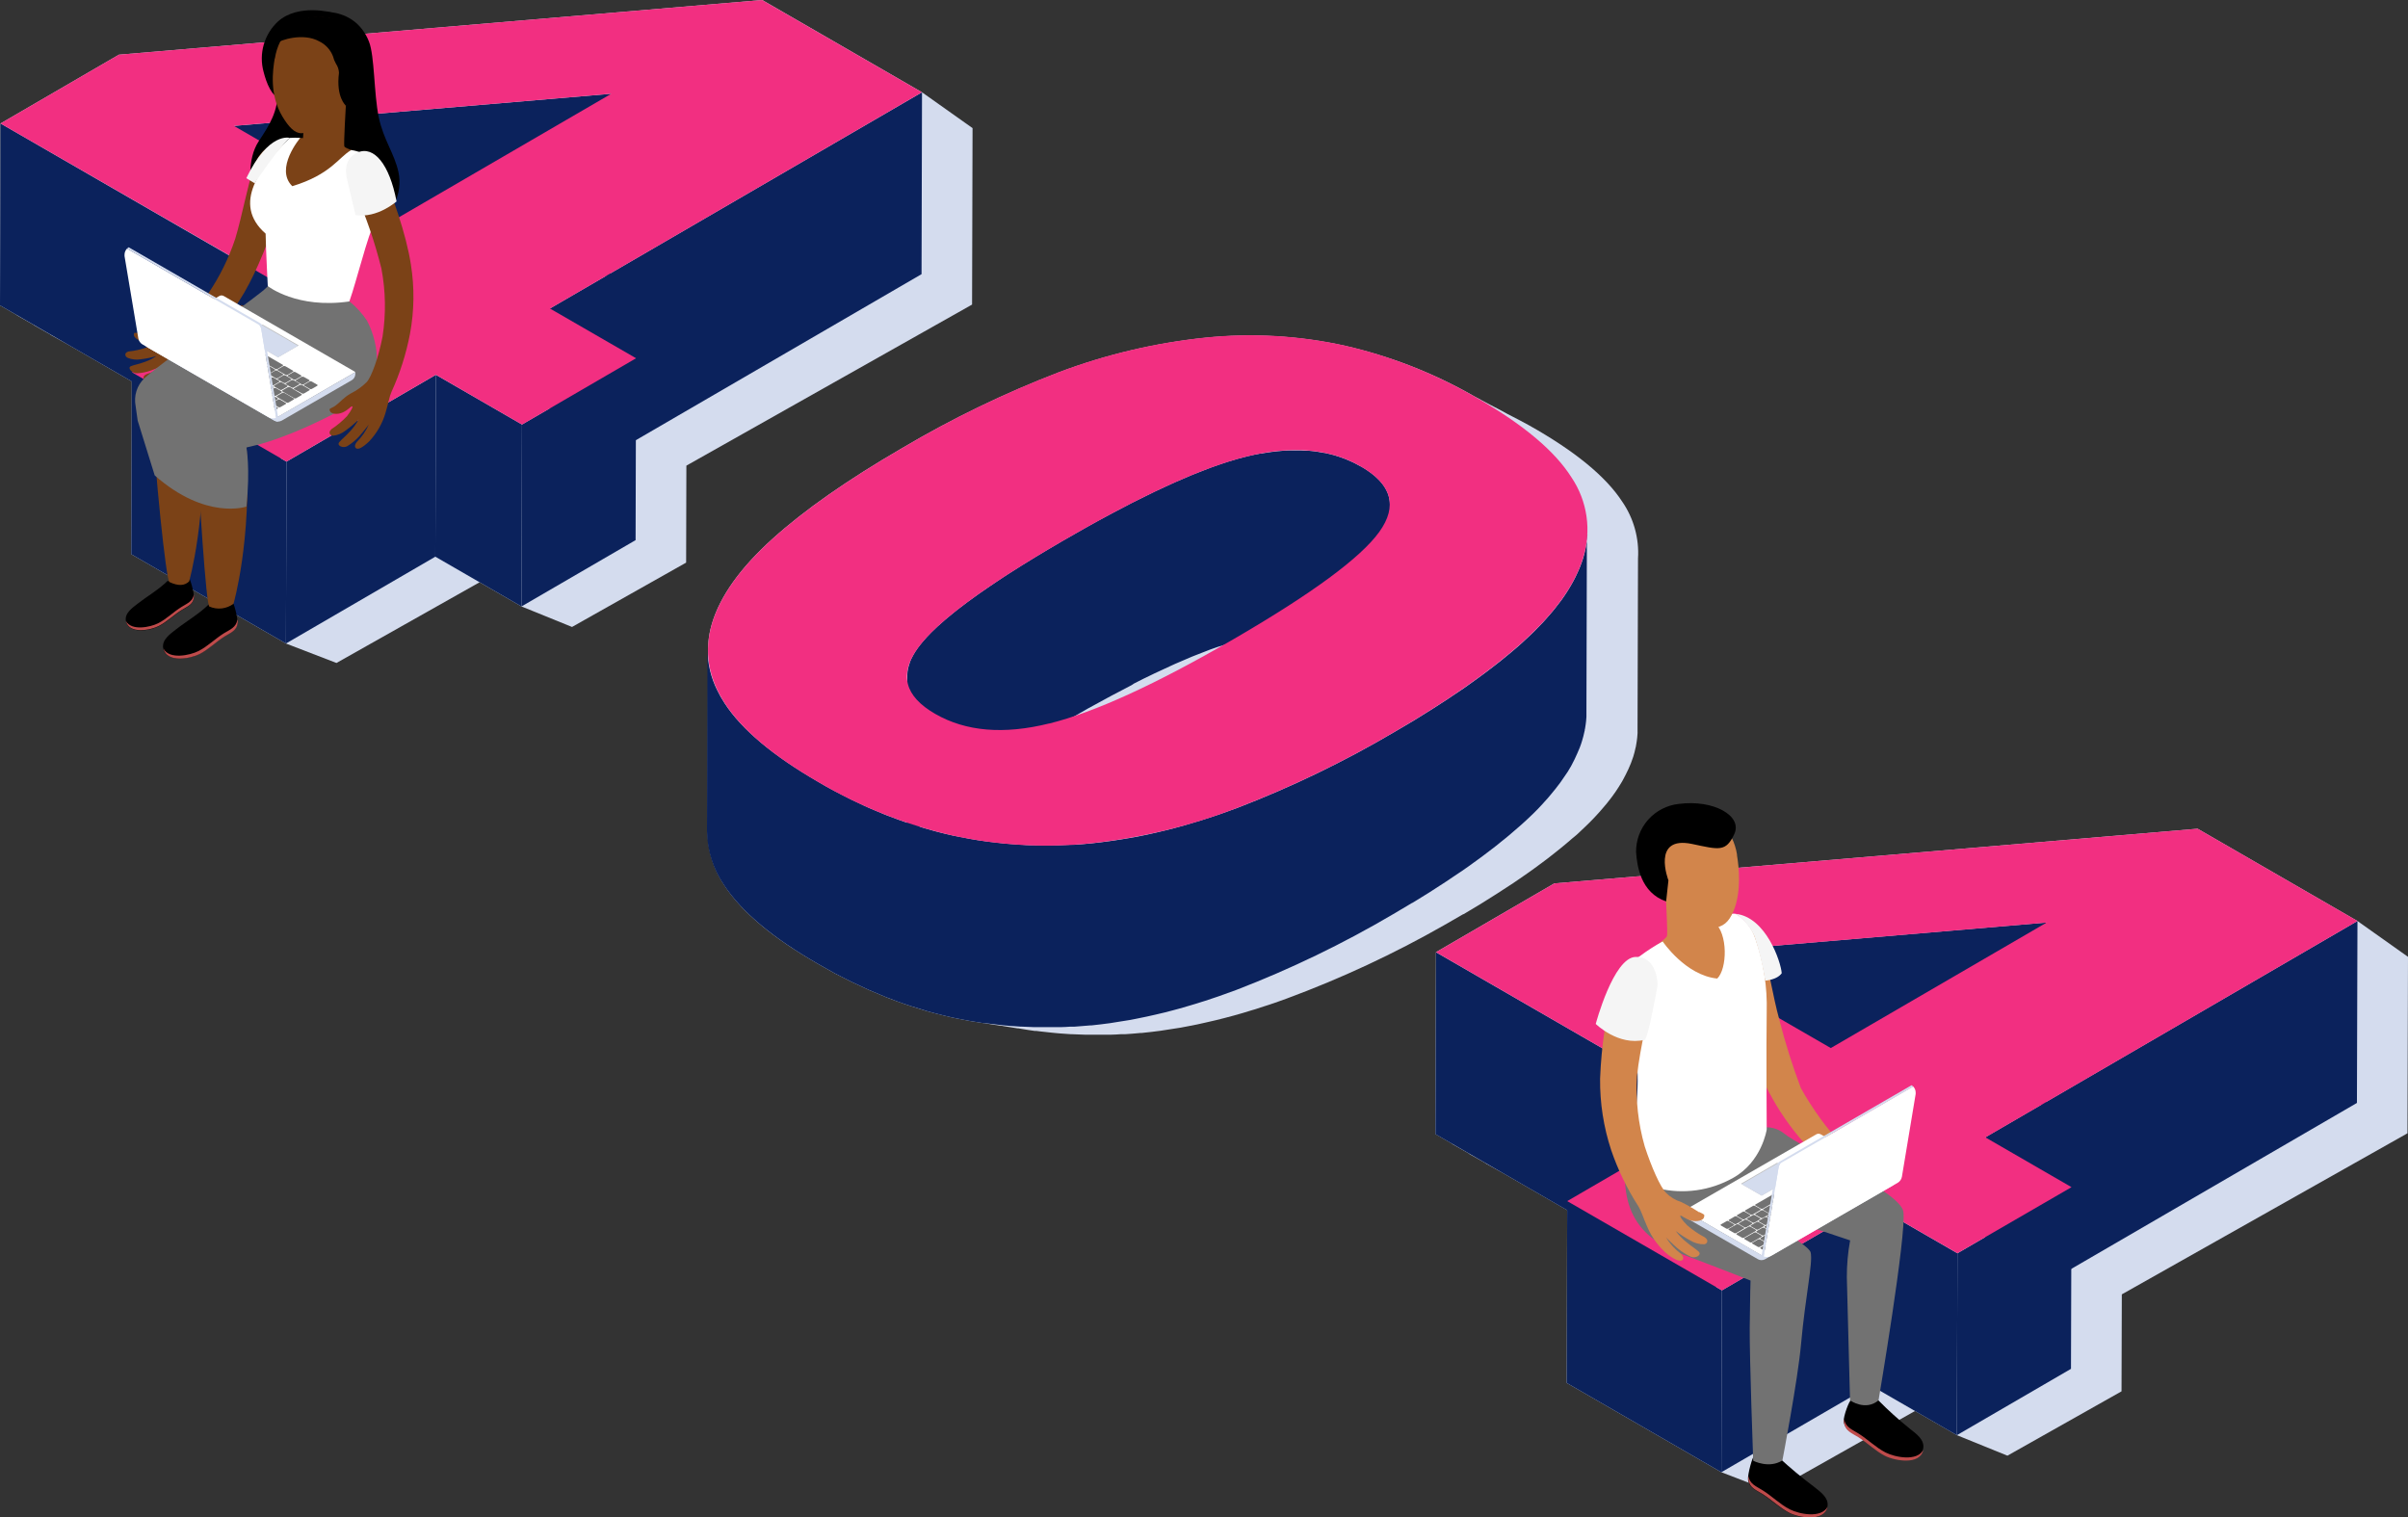 <svg width="722" height="455" viewBox="0 0 722 455" fill="none" xmlns="http://www.w3.org/2000/svg">
<rect x="0" y="0" width="722" height="455" fill="#333333" stroke="none"/>
<g clip-path="url(#clip0_1183_6886)">
<path d="M291.605 38.411L276.452 27.672L228.534 0L35.646 16.398L0.159 37.022L0 91.556L5.051 94.479V94.537L10.102 97.417V97.475L15.153 100.341V100.399L20.29 103.264L39.51 114.365L39.365 166.178L85.735 192.953L100.887 198.786L143.798 174.587L156.36 181.838L171.513 187.989L205.725 168.696L205.798 139.62L291.46 91.324L291.605 38.411Z" fill="#D4DCEE"/>
<path d="M466.026 264.882L430.54 285.506L430.381 340.04L435.432 342.964V343.022L440.483 345.902V345.974L445.533 348.825V348.883L450.671 351.763L469.891 362.849L469.746 414.663L516.13 441.437L531.283 447.27L574.193 423.071L586.741 430.322L601.894 436.473L636.106 417.181L636.193 388.105L721.841 339.809L722 286.896L706.847 276.157L658.915 248.484L466.026 264.882Z" fill="#D4DCEE"/>
<path d="M438.76 274.146L439.498 273.712L443.985 271.02L445.707 269.935C446.807 269.254 447.892 268.574 448.949 267.894L450.816 266.678C451.786 266.056 452.726 265.419 453.71 264.797L455.548 263.538C456.446 262.93 457.328 262.307 458.197 261.699L459.919 260.469L462.452 258.602L464.015 257.43L466.591 255.404L467.821 254.42C469.051 253.421 470.238 252.437 471.367 251.438L472.814 250.237C473.349 249.759 473.841 249.282 474.348 248.79L475.057 248.124C476.041 247.198 476.968 246.271 477.85 245.345C478.053 245.142 478.241 244.925 478.429 244.723C479.109 243.985 479.775 243.275 480.397 242.523C480.644 242.248 480.89 241.958 481.121 241.669L481.729 240.96C482.235 240.337 482.713 239.73 483.176 239.107L483.379 238.832C484.088 237.877 484.754 236.922 485.362 235.938C485.709 235.388 486.056 234.838 486.375 234.288C486.519 234.042 486.635 233.781 486.78 233.535C486.925 233.289 487.228 232.71 487.431 232.29C487.634 231.871 487.981 231.176 488.242 230.626C488.502 230.076 488.603 229.816 488.763 229.41C488.922 229.005 488.936 229.02 489.009 228.831C489.269 228.18 489.486 227.543 489.703 226.892C489.983 225.995 490.215 225.097 490.398 224.2C490.398 224.099 490.47 223.983 490.499 223.867C490.528 223.751 490.499 223.534 490.572 223.361C490.658 222.941 490.716 222.521 490.774 222.116C490.832 221.711 490.861 221.494 490.89 221.175C490.919 220.857 490.962 220.336 490.991 219.916C491.02 219.496 490.991 219.525 490.991 219.323C490.991 219.12 490.991 218.874 490.991 218.642L491.136 165.729C491.136 166.149 491.136 166.569 491.136 167.003V167.437C491.501 161.406 489.84 155.426 486.418 150.446C481.497 142.862 472.148 135.206 458.37 127.478C456.229 126.291 454.029 125.176 451.93 124.091C450.251 123.165 448.573 122.267 446.879 121.413C445.186 120.559 443.522 119.575 441.828 118.707C429.782 111.839 416.792 106.777 403.274 103.684C389.503 100.641 375.332 99.83 361.304 101.281C346.323 102.841 331.605 106.319 317.51 111.63C301.217 117.881 285.478 125.492 270.461 134.381C254.116 143.875 241.164 152.94 231.602 161.576C222.041 170.211 216.01 178.625 213.512 186.817C212.649 189.629 212.239 192.56 212.296 195.5C212.296 195.312 212.296 195.11 212.296 194.907L212.137 249.455C212.215 255.231 214.008 260.853 217.289 265.607C222.402 273.442 231.684 281.219 245.134 288.938C246.842 289.922 248.549 290.877 250.257 291.832L251.936 292.686C253.079 293.279 254.237 293.873 255.395 294.437C256.061 294.77 256.741 295.06 257.421 295.378C258.448 295.87 259.49 296.362 260.518 296.825C261.256 297.158 261.965 297.448 262.718 297.752C263.702 298.157 264.672 298.591 265.612 298.967L265.815 299.054C266.162 299.199 266.51 299.3 266.857 299.445C268.304 300.009 269.751 300.559 271.286 301.066L273.254 301.717L277.002 302.889L278.044 303.208L279.766 303.671L281.141 304.033C282.661 304.424 284.195 304.8 285.714 305.133L286.988 305.393C288.074 305.625 289.144 305.827 290.23 306.016L290.91 306.146C292.29 306.387 293.665 306.604 295.035 306.797H295.281L295.961 306.913C297.331 307.164 298.706 307.381 300.086 307.564H300.332L301.012 307.694L305.136 308.346C305.218 308.339 305.301 308.339 305.383 308.346L306.063 308.461C307.51 308.708 308.841 308.925 310.245 309.113H310.737L311.881 309.258C313.067 309.402 314.254 309.532 315.455 309.648L316.816 309.779L317.785 309.865C318.885 309.967 320 310.025 321.1 310.097H321.432C322.706 310.169 323.98 310.213 325.253 310.242H330.912H332.359H333.155C334.11 310.242 335.065 310.155 336.05 310.097H337.323C338.886 309.996 340.449 309.88 342.012 309.721H342.374C344.217 309.537 346.069 309.32 347.931 309.069L349.798 308.78C351.043 308.592 352.288 308.418 353.532 308.201L353.995 308.129L356.05 307.738L358.945 307.173L361.521 306.595C362.491 306.377 363.475 306.175 364.416 305.929L367.021 305.277L369.915 304.51L372.563 303.758L375.458 302.875L376.268 302.643L378.873 301.789L380.552 301.254C382.289 300.661 384.04 300.067 385.777 299.416C402.124 293.372 417.948 285.995 433.087 277.359C435.017 276.259 436.908 275.169 438.76 274.088V274.146ZM490.991 168.19C490.991 168.494 490.919 168.812 490.875 169.116C490.832 169.42 490.745 169.956 490.673 170.375C490.673 170.375 490.673 170.462 490.673 170.506C490.83 169.736 490.946 168.958 491.02 168.175L490.991 168.19ZM490.528 171.215C490.339 172.124 490.103 173.022 489.819 173.907C490.103 173.022 490.339 172.124 490.528 171.215ZM215.176 207.064C215.017 206.746 214.901 206.427 214.771 206.109C215.002 206.659 215.248 207.209 215.538 207.744C215.407 207.513 215.277 207.296 215.176 207.064Z" fill="#D4DCEE"/>
<path d="M183.235 28.121L183.076 82.655L69.916 92.294L70.075 37.76L183.235 28.121Z" fill="#0B225C"/>
<path d="M84.316 85.609L84.157 140.143L0 91.557L0.159 37.023L84.316 85.609Z" fill="#0B225C"/>
<path d="M276.453 27.672L276.308 82.206L164.74 147.045L164.899 92.496L276.453 27.672Z" fill="#0B225C"/>
<path d="M156.505 127.29L156.361 181.838L130.527 166.917L130.687 112.383L156.505 127.29Z" fill="#0B225C"/>
<path d="M190.717 107.418L190.572 161.952L156.359 181.838L156.504 127.289L190.717 107.418Z" fill="#0B225C"/>
<path d="M85.894 138.419L85.735 192.953L39.365 166.179L39.51 111.645L85.894 138.419Z" fill="#0B225C"/>
<path d="M130.686 112.383L130.527 166.917L85.734 192.954L85.894 138.42L130.686 112.383Z" fill="#0B225C"/>
<path d="M164.9 92.511L190.718 107.418L156.52 127.304L130.687 112.368L85.895 138.419L39.583 111.644L84.448 85.593L0.16 37.022L35.647 16.398L228.491 0L276.424 27.672L164.9 92.511ZM118.588 65.736L183.294 28.106L70.134 37.745L118.501 65.736" fill="#F22F81"/>
<path d="M408.021 139.868C407.341 139.477 406.646 139.115 405.952 138.768L405.315 138.478C404.794 138.232 404.273 138.001 403.737 137.783L403.347 137.61L403.115 137.537C402.174 137.176 401.205 136.843 400.221 136.553L400.004 136.481L399.598 136.38C398.976 136.206 398.339 136.047 397.688 135.916L397.283 135.815H397.08C396.347 135.67 395.594 135.54 394.822 135.424C394.07 135.309 393.375 135.236 392.521 135.164H392.362H391.798L390.104 135.062H386.53C385.517 135.062 384.489 135.135 383.447 135.28H383.245L382.405 135.381L381.132 135.526L379.988 135.699L378.686 135.902L378.324 135.974H377.919C376.674 136.206 375.429 136.466 374.141 136.785C373.23 137.002 372.274 137.248 371.247 137.523L370.306 137.812L368.251 138.42L367.817 138.565L367.339 138.724C365.892 139.187 364.445 139.679 362.925 140.244L362.636 140.36C361.189 140.91 359.611 141.517 358.034 142.154L357.31 142.444C355.718 143.109 354.068 143.891 352.389 144.557L351.391 145.005C349.683 145.772 347.946 146.583 346.152 147.437L345.414 147.799C343.648 148.648 341.839 149.545 339.986 150.491L339.422 150.766C337.512 151.75 335.529 152.792 333.517 153.863L332.359 154.485C330.372 155.537 328.341 156.646 326.267 157.814L325.167 158.436C322.967 159.666 320.753 160.926 318.466 162.257L314.414 164.645L313.155 165.398L310.94 166.729L310.622 166.917C309.102 167.844 307.612 168.755 306.179 169.653L305.354 170.174L301.982 172.316L300.679 173.17L297.959 174.993L296.757 175.804C295.686 176.513 294.673 177.251 293.675 177.931L293.197 178.264C292.068 179.06 290.997 179.842 289.955 180.609L289.087 181.275L286.945 182.91L286.004 183.663L284.08 185.24L283.356 185.848C282.545 186.543 281.764 187.295 281.026 187.903C280.476 188.424 279.955 188.916 279.448 189.423L279.058 189.814L277.972 190.942L277.495 191.478L276.655 192.433L276.221 192.969L275.932 193.316C275.681 193.625 275.449 193.929 275.237 194.228C274.962 194.604 274.716 194.966 274.47 195.342L274.224 195.748L273.819 196.428C273.616 196.804 273.413 197.18 273.24 197.557L273.095 197.875C272.979 198.15 272.863 198.411 272.762 198.671V198.787C272.546 199.382 272.371 199.991 272.241 200.61C272.136 201.13 272.074 201.658 272.053 202.188C272.053 202.188 272.053 202.289 272.053 202.333C272.046 202.419 272.046 202.507 272.053 202.593L271.908 257.127C271.908 256.997 271.908 256.852 271.908 256.722C271.936 256.193 271.999 255.666 272.096 255.144V255.144C272.223 254.518 272.402 253.903 272.632 253.306C272.627 253.244 272.627 253.181 272.632 253.118L272.965 252.337C272.965 252.235 273.052 252.12 273.109 252.004C273.283 251.628 273.486 251.251 273.703 250.875C273.92 250.499 273.992 250.368 274.151 250.122C274.311 249.876 274.282 249.891 274.369 249.775C274.6 249.413 274.861 249.037 275.121 248.661C275.382 248.284 275.758 247.821 276.105 247.401C276.25 247.213 276.395 247.04 276.554 246.866C276.713 246.692 277.089 246.229 277.379 245.911L277.856 245.375L278.956 244.246L279.333 243.856C279.854 243.335 280.404 242.813 280.982 242.292C281.706 241.612 282.43 240.932 283.312 240.223L284.036 239.615C284.644 239.094 285.281 238.573 285.961 238.037L286.887 237.299C287.582 236.749 288.334 236.199 289.029 235.649L289.897 234.998C290.939 234.217 292.01 233.435 293.139 232.639L293.617 232.494C294.601 231.8 295.614 231.047 296.671 230.381L297.872 229.571L300.593 227.762L301.895 226.922L305.282 224.766L306.092 224.245C307.539 223.347 308.987 222.436 310.55 221.509L313.024 220.062L314.341 219.266L318.394 216.892C320.661 215.58 322.89 214.311 325.08 213.086L326.18 212.449C328.264 211.291 330.29 210.177 332.287 209.121L333.445 208.498C335.457 207.427 337.425 206.385 339.35 205.401L339.929 204.996C341.781 204.031 343.59 203.134 345.356 202.304L346.094 201.942C347.888 201.093 349.64 200.282 351.347 199.51L352.331 199.062C354.025 198.324 355.66 197.615 357.252 196.949L357.976 196.659C359.553 196.023 361.102 195.415 362.578 194.865L362.882 194.749C364.401 194.199 365.863 193.692 367.296 193.302L368.193 193.012C368.888 192.781 369.568 192.578 370.248 192.39L371.203 192.1C372.173 191.84 373.128 191.579 374.098 191.362C375.371 191.044 376.631 190.798 377.861 190.566L378.642 190.421L379.93 190.204L381.074 190.031L382.347 189.886L383.389 189.77C384.446 189.669 385.473 189.597 386.486 189.553H389.135H389.974C390.553 189.553 391.118 189.582 391.667 189.64H392.391C393.173 189.64 393.94 189.785 394.707 189.9C395.459 190.016 396.154 190.146 396.95 190.291L397.572 190.436C398.209 190.581 398.846 190.725 399.468 190.899L400.105 191.073C401.089 191.362 402.044 191.695 402.999 192.057L403.622 192.303C404.143 192.515 404.664 192.747 405.185 192.998C405.402 193.099 405.619 193.186 405.821 193.302C406.535 193.63 407.23 193.991 407.906 194.387C413.694 197.735 416.589 201.546 416.589 205.821L416.734 151.287C416.734 147.003 413.839 143.191 408.05 139.853" fill="#0B225C"/>
<path d="M475.968 160.199C475.968 160.633 475.939 161.068 475.881 161.502C475.881 161.82 475.809 162.139 475.765 162.457C475.722 162.775 475.635 163.325 475.563 163.76L475.389 164.613C475.2 165.551 474.964 166.479 474.68 167.392C474.419 168.246 474.087 169.115 473.754 169.983C473.58 170.403 473.406 170.808 473.218 171.228C473.03 171.647 472.697 172.385 472.422 172.95L471.756 174.238C470.742 176.116 469.611 177.929 468.37 179.665L468.167 179.955C467.531 180.823 466.836 181.706 466.127 182.589L465.403 183.472C464.766 184.224 464.115 184.919 463.435 185.729L462.856 186.381C461.959 187.336 461.032 188.291 460.063 189.275L459.354 189.956C458.413 190.867 457.458 191.765 456.459 192.676C455.461 193.588 454.129 194.717 452.913 195.745L451.683 196.743C450.829 197.438 449.975 198.191 449.093 198.842L447.544 200.043L445.011 201.968L443.275 203.242L440.626 205.152L438.803 206.44L435.908 208.38L434.056 209.624L430.8 211.737C430.235 212.114 429.671 212.475 429.077 212.837C427.63 213.764 426.11 214.704 424.591 215.631L423.867 216.079C421.995 217.208 420.066 218.347 418.078 219.495C403.026 228.37 387.265 235.985 370.956 242.261C369.205 242.912 367.468 243.534 365.732 244.142L364.053 244.707L360.637 245.821L357.67 246.718L355.036 247.5L352.142 248.296C351.259 248.513 350.391 248.759 349.522 248.962C348.654 249.164 347.569 249.439 346.628 249.656C345.687 249.873 344.906 250.062 344.052 250.235C343.198 250.409 342.098 250.626 341.157 250.829L338.48 251.306L334.717 251.914L332.865 252.189C331.012 252.45 329.16 252.681 327.307 252.869C325.455 253.058 323.95 253.173 322.271 253.289H320.983C319.767 253.361 318.551 253.419 317.336 253.448H315.889C314.731 253.448 313.573 253.448 312.415 253.448H310.968C309.434 253.448 307.9 253.448 306.366 253.289H306.033C304.586 253.202 303.138 253.086 301.691 252.971L300.316 252.826C299.129 252.71 297.943 252.58 296.756 252.421L295.613 252.276C294.05 252.059 292.487 251.827 290.924 251.552L290.272 251.422C288.753 251.147 287.248 250.858 285.742 250.539C284.237 250.221 282.689 249.83 281.155 249.439L279.794 249.077L277.03 248.281C275.785 247.92 274.526 247.529 273.282 247.124L271.313 246.472C269.866 245.951 268.347 245.416 266.87 244.837C266.465 244.678 266.046 244.547 265.626 244.374C264.656 243.997 263.687 243.563 262.731 243.158L260.532 242.232C259.504 241.783 258.476 241.291 257.449 240.784L255.394 239.829C254.25 239.265 253.107 238.671 251.949 238.078L250.271 237.21C248.563 236.312 246.855 235.357 245.133 234.315C231.693 226.538 222.411 218.737 217.288 210.912C216.446 209.639 215.691 208.309 215.03 206.932C213.141 203.147 212.15 198.977 212.136 194.746L211.977 249.295C212.055 255.07 213.848 260.692 217.129 265.446C222.348 273.387 231.683 281.217 245.133 288.936C246.841 289.92 248.548 290.875 250.256 291.831L251.935 292.684C253.078 293.278 254.236 293.871 255.394 294.436C256.06 294.768 256.74 295.058 257.42 295.376C258.448 295.868 259.49 296.361 260.517 296.824L262.717 297.75C263.701 298.155 264.671 298.589 265.611 298.966L265.814 299.052C266.161 299.197 266.509 299.299 266.856 299.429C268.303 300.008 269.75 300.558 271.285 301.064L273.253 301.716C274.512 302.121 275.757 302.512 277.001 302.873L278.043 303.206L279.765 303.669L281.14 304.031C282.66 304.422 284.194 304.798 285.714 305.131L286.987 305.392C288.073 305.623 289.144 305.826 290.229 306.014L290.909 306.144C292.356 306.39 293.688 306.607 295.092 306.81H295.584L296.727 306.955C297.914 307.114 299.101 307.244 300.302 307.374L301.662 307.505L302.632 307.592C303.732 307.693 304.846 307.751 305.946 307.823H306.279C307.552 307.895 308.826 307.953 310.1 307.982H312.299C313.443 307.982 314.6 307.982 315.758 307.982H317.206H318.002C318.957 307.982 319.912 307.895 320.896 307.838H322.17C323.733 307.736 325.296 307.606 326.859 307.461H327.22C329.058 307.273 330.911 307.042 332.763 306.796L334.645 306.492C335.889 306.303 337.12 306.115 338.379 305.898L338.842 305.826L340.897 305.421C341.881 305.218 342.851 305.044 343.791 304.827C344.732 304.61 345.499 304.451 346.367 304.248L349.262 303.568L351.867 302.888L354.761 302.092C355.644 301.846 356.527 301.571 357.395 301.31C358.264 301.05 359.378 300.731 360.29 300.413L361.1 300.167L363.705 299.299L365.384 298.734C367.121 298.126 368.858 297.504 370.609 296.853C386.922 290.577 402.688 282.963 417.745 274.087C419.675 272.958 421.566 271.834 423.419 270.715H423.491L424.229 270.266L428.716 267.487L430.438 266.373L433.68 264.274L435.547 263.015C436.516 262.364 437.457 261.727 438.441 261.076L440.293 259.787C441.191 259.151 442.074 258.514 442.927 257.877C443.521 257.457 444.1 257.038 444.664 256.603C445.532 255.967 446.357 255.33 447.197 254.678L448.76 253.477C449.643 252.783 450.482 252.03 451.336 251.393L452.566 250.38C453.796 249.352 454.983 248.325 456.112 247.312L457.487 246.067C458.022 245.575 458.514 245.083 459.021 244.62L459.73 243.94C460.714 242.984 461.64 242.029 462.523 241.045L463.102 240.394C463.782 239.641 464.448 238.946 465.07 238.136L465.794 237.253C465.996 237.007 466.214 236.761 466.402 236.515C466.908 235.878 467.371 235.256 467.849 234.619L468.052 234.33C468.761 233.345 469.426 232.361 470.034 231.435C470.382 230.871 470.729 230.306 471.047 229.742C471.192 229.467 471.308 229.221 471.453 228.96C471.597 228.7 471.901 228.106 472.104 227.686C472.306 227.267 472.654 226.529 472.9 225.95C473.146 225.371 473.276 225.125 473.435 224.705C473.594 224.285 473.609 224.314 473.681 224.112C473.942 223.446 474.159 222.78 474.362 222.114C474.651 221.188 474.883 220.262 475.071 219.35C475.106 219.236 475.135 219.12 475.158 219.003C475.158 218.829 475.158 218.655 475.244 218.482C475.331 218.048 475.389 217.613 475.447 217.179C475.505 216.745 475.534 216.542 475.563 216.224C475.592 215.906 475.635 215.356 475.664 214.921C475.664 214.719 475.664 214.516 475.664 214.313C475.664 214.111 475.664 213.85 475.664 213.604L475.809 159.07C475.809 159.505 475.809 159.953 475.809 160.387" fill="#0B225C"/>
<path d="M456.402 192.648C446.754 201.274 433.98 210.214 418.079 219.467C403.027 228.342 387.266 235.957 370.957 242.233C356.937 247.639 342.274 251.205 327.337 252.841C313.498 254.287 299.517 253.525 285.917 250.584C271.615 247.348 257.904 241.904 245.279 234.446C231.838 226.669 222.557 218.869 217.434 211.043C212.31 203.218 211.008 195.143 213.526 186.816C216.025 178.614 222.055 170.201 231.617 161.575C241.178 152.949 254.126 143.884 270.461 134.38C285.476 125.471 301.215 117.841 317.51 111.571C331.605 106.26 346.323 102.783 361.304 101.223C375.332 99.771 389.503 100.582 403.274 103.625C417.281 106.858 430.715 112.202 443.116 119.473C456.904 127.433 466.258 135.321 471.178 143.136C473.549 146.651 475.092 150.657 475.691 154.853C476.29 159.049 475.93 163.327 474.637 167.364C472.119 175.566 466.041 183.984 456.402 192.619V192.648ZM314.572 216.948C328.157 213.6 346.61 205.153 369.929 191.606C393.423 177.954 407.963 167.248 413.549 159.491C419.136 151.733 417.293 145.192 408.021 139.866C398.874 134.578 387.581 133.555 374.141 136.797C360.701 140.039 342.162 148.53 318.523 162.27C295.368 175.72 280.934 186.391 275.222 194.284C269.51 202.176 271.232 208.762 280.389 214.039C289.564 219.336 300.949 220.301 314.544 216.934" fill="#F22F81"/>
<path d="M613.617 276.605L613.458 331.139L500.312 340.793L500.472 286.259L613.617 276.605Z" fill="#0B225C"/>
<path d="M514.696 334.095L514.537 388.643L430.395 340.057L430.554 285.523L514.696 334.095Z" fill="#0B225C"/>
<path d="M706.848 276.156L706.689 330.705L595.121 395.529L595.28 340.995L706.848 276.156Z" fill="#0B225C"/>
<path d="M586.9 375.79L586.741 430.324L560.922 415.417L561.067 360.883L586.9 375.79Z" fill="#0B225C"/>
<path d="M621.112 355.902L620.953 410.436L586.74 430.322L586.899 375.788L621.112 355.902Z" fill="#0B225C"/>
<path d="M516.275 386.904L516.13 441.438L469.746 414.663L469.905 360.129L516.275 386.904Z" fill="#0B225C"/>
<path d="M561.067 360.883L560.922 415.417L516.115 441.439L516.274 386.905L561.067 360.883Z" fill="#0B225C"/>
<path d="M595.294 341.039L621.113 355.96L586.9 375.774L561.081 360.867L516.289 386.918L469.905 360.143L514.697 334.092L430.555 285.506L466.041 264.882L658.929 248.484L706.848 276.157L595.294 341.039ZM548.91 314.264L613.631 276.634L500.485 286.273L548.91 314.235" fill="#F22F81"/>
<path d="M531.37 329.273C534.44 334.735 538.163 339.804 542.456 344.368C543.657 345.815 552.876 342.24 550.937 341.242C548.997 340.243 542.977 331.834 539.952 326.233C537.417 319.524 535.262 312.677 533.497 305.725C531.601 298.865 529.966 288.777 528.577 284.016C527.187 279.254 524.351 277.488 521.514 276.779C518.2 276.012 516.058 276.924 516.651 280.933C517.722 287.996 523.222 315.364 531.37 329.215" fill="#D2854B"/>
<path d="M526.087 436.562C528.982 438.892 533.15 436.764 533.324 436.982C536.684 440.093 540.205 443.025 543.874 445.767C545.654 447.214 548.433 449.037 547.941 451.744C547.029 456.549 539.257 455.073 536.363 453.596C533.468 452.12 531.08 449.689 528.331 447.966C526.362 446.751 524.437 446.128 524.119 443.625C523.945 442.177 525.48 436.489 526.001 436.547" fill="black"/>
<path d="M524.25 442.612C524.626 444.986 526.536 445.637 528.49 446.853C531.283 448.589 533.744 451.093 536.652 452.569C539.561 454.046 546.045 455.29 547.941 451.846C546.913 456.492 539.258 455.03 536.45 453.568C533.642 452.106 531.167 449.66 528.418 447.938C526.449 446.722 524.525 446.086 524.221 443.596C524.179 443.265 524.179 442.929 524.221 442.598" fill="#BF4B4B"/>
<path d="M555.076 419.83C557.97 422.16 562.949 419.613 563.151 419.83C566.124 422.847 569.27 425.688 572.573 428.34C574.367 429.787 577.146 431.625 576.639 434.317C575.742 439.137 568.028 437.646 565.062 436.17C562.095 434.693 559.765 432.262 557.015 430.554C555.047 429.324 553.122 428.702 552.818 426.212C552.63 424.765 554.511 419.772 555.018 419.83" fill="black"/>
<path d="M552.962 425.561C553.339 427.935 555.249 428.586 557.188 429.802C559.996 431.539 562.456 434.042 565.365 435.519C568.274 436.995 574.758 438.225 576.654 434.795C575.626 439.441 568.043 437.979 565.163 436.517C562.283 435.056 559.88 432.595 557.13 430.887C555.162 429.672 553.223 429.035 552.919 426.545C552.879 426.214 552.879 425.879 552.919 425.547" fill="#BF4B4B"/>
<path d="M487.851 344.888C484.653 364.687 493.481 372.069 504.914 376.28C513.106 379.305 524.872 383.965 524.872 383.965C524.872 383.965 524.713 388.307 524.626 398.062C524.539 406.644 525.668 437.993 525.668 437.993C525.668 437.993 530.415 440.453 534.424 437.892C534.424 437.892 539.04 413.881 540.01 403.055C541.342 388.365 543.599 378.755 542.905 375.557C542.239 372.778 526.189 364.876 521.095 360.649L554.729 371.924C554.059 375.571 553.729 379.273 553.744 382.981C554.063 394.646 554.7 419.873 554.7 419.873C554.7 419.873 559.316 423.201 563.253 419.873C563.253 419.873 571.719 369.927 570.692 363.312C569.708 357.046 540.068 344.223 534.858 339.808C533.932 339.076 532.861 338.548 531.716 338.261C530.57 337.974 529.377 337.934 528.215 338.144L487.851 344.888Z" fill="#727272"/>
<path d="M568.506 353.138L545.9 340.112C545.702 339.998 545.477 339.938 545.249 339.938C545.02 339.938 544.795 339.998 544.597 340.112L504.914 362.979L528.157 376.396L568.506 353.138Z" fill="white"/>
<path d="M527.157 371.609L525.435 372.593C525.29 372.68 525.305 372.824 525.435 372.911L527.085 373.867C527.17 373.91 527.265 373.932 527.36 373.932C527.456 373.932 527.55 373.91 527.635 373.867L529.357 372.882C529.502 372.796 529.473 372.651 529.357 372.564L527.722 371.609C527.637 371.566 527.542 371.543 527.447 371.543C527.351 371.543 527.257 371.566 527.172 371.609" fill="#727272"/>
<path d="M529.59 370.19L527.868 371.189C527.723 371.276 527.752 371.42 527.868 371.507L529.517 372.462C529.6 372.506 529.692 372.528 529.785 372.528C529.878 372.528 529.97 372.506 530.053 372.462L531.775 371.464C531.92 371.464 531.905 371.247 531.775 371.16L530.125 370.205C530.04 370.163 529.946 370.141 529.85 370.141C529.755 370.141 529.661 370.163 529.575 370.205" fill="#727272"/>
<path d="M532.064 368.769L530.341 369.767C530.197 369.767 530.211 369.984 530.341 370.086L531.991 371.026C532.077 371.069 532.171 371.091 532.266 371.091C532.362 371.091 532.456 371.069 532.541 371.026L534.263 370.028C534.408 369.941 534.379 369.811 534.263 369.709L532.628 368.769C532.544 368.723 532.449 368.699 532.353 368.699C532.257 368.699 532.163 368.723 532.078 368.769" fill="#727272"/>
<path d="M534.467 367.381L532.744 368.38C532.6 368.452 532.629 368.597 532.744 368.684L534.394 369.639C534.478 369.678 534.57 369.698 534.662 369.698C534.755 369.698 534.846 369.678 534.93 369.639L536.652 368.64C536.797 368.553 536.782 368.409 536.652 368.322L535.002 367.367C534.917 367.323 534.823 367.301 534.727 367.301C534.632 367.301 534.537 367.323 534.452 367.367" fill="#727272"/>
<path d="M536.911 365.976L535.189 366.96C535.044 367.047 535.059 367.192 535.189 367.278L536.839 368.234C536.924 368.277 537.018 368.299 537.114 368.299C537.209 368.299 537.304 368.277 537.389 368.234L539.111 367.25C539.256 367.163 539.227 367.018 539.111 366.931L537.476 365.976C537.391 365.933 537.296 365.91 537.201 365.91C537.105 365.91 537.011 365.933 536.926 365.976" fill="#727272"/>
<path d="M539.344 364.56L537.621 365.559C537.477 365.646 537.506 365.776 537.621 365.877L539.271 366.818C539.353 366.864 539.445 366.887 539.539 366.887C539.633 366.887 539.725 366.864 539.807 366.818L541.529 365.819C541.674 365.747 541.659 365.602 541.529 365.501L539.879 364.56C539.794 364.518 539.699 364.496 539.604 364.496C539.509 364.496 539.415 364.518 539.329 364.56" fill="#727272"/>
<path d="M541.79 363.155L540.068 364.154C539.923 364.154 539.938 364.371 540.068 364.472L541.718 365.413C541.803 365.455 541.897 365.477 541.993 365.477C542.088 365.477 542.182 365.455 542.268 365.413L543.99 364.415C544.135 364.328 544.106 364.197 543.99 364.096L542.355 363.155C542.27 363.11 542.176 363.086 542.08 363.086C541.984 363.086 541.889 363.11 541.805 363.155" fill="#727272"/>
<path d="M544.22 361.75L542.542 362.749C542.411 362.836 542.426 362.981 542.542 363.068L544.191 364.023C544.277 364.066 544.371 364.089 544.466 364.089C544.562 364.089 544.656 364.066 544.741 364.023L546.464 363.039C546.594 362.952 546.579 362.807 546.464 362.72L544.814 361.765C544.729 361.722 544.634 361.699 544.539 361.699C544.443 361.699 544.349 361.722 544.264 361.765" fill="#727272"/>
<path d="M546.667 360.331L544.945 361.329C544.8 361.416 544.815 361.561 544.945 361.648L546.595 362.603C546.68 362.646 546.774 362.669 546.87 362.669C546.965 362.669 547.06 362.646 547.145 362.603L548.867 361.604C549.012 361.532 548.983 361.387 548.867 361.301L547.232 360.345C547.146 360.303 547.052 360.281 546.957 360.281C546.861 360.281 546.767 360.303 546.682 360.345" fill="#727272"/>
<path d="M549.098 358.929L547.376 359.927C547.245 360 547.26 360.145 547.376 360.246L549.025 361.187C549.111 361.229 549.205 361.251 549.3 361.251C549.396 361.251 549.49 361.229 549.575 361.187L551.298 360.188C551.428 360.116 551.413 359.971 551.298 359.87L549.648 358.929C549.563 358.883 549.469 358.859 549.373 358.859C549.277 358.859 549.182 358.883 549.098 358.929" fill="#727272"/>
<path d="M551.544 357.526L549.822 358.51C549.677 358.597 549.692 358.741 549.822 358.828L551.472 359.783C551.558 359.823 551.652 359.843 551.747 359.843C551.842 359.843 551.935 359.823 552.022 359.783L553.744 358.785C553.889 358.698 553.86 358.553 553.744 358.466L552.109 357.511C552.023 357.468 551.929 357.445 551.834 357.445C551.738 357.445 551.644 357.468 551.559 357.511" fill="#727272"/>
<path d="M553.975 356.107L552.252 357.106C552.122 357.193 552.137 357.338 552.252 357.425L553.902 358.38C553.988 358.423 554.082 358.445 554.177 358.445C554.273 358.445 554.367 358.423 554.452 358.38L556.175 357.396C556.305 357.309 556.29 357.164 556.175 357.077L554.525 356.122C554.438 356.083 554.345 356.062 554.25 356.062C554.155 356.062 554.061 356.083 553.975 356.122" fill="#727272"/>
<path d="M556.421 354.701L554.699 355.699C554.554 355.786 554.569 355.916 554.699 356.018L556.349 356.959C556.433 357.004 556.528 357.028 556.624 357.028C556.72 357.028 556.814 357.004 556.899 356.959L558.621 355.96C558.766 355.888 558.737 355.743 558.621 355.641L556.986 354.701C556.9 354.659 556.806 354.637 556.711 354.637C556.615 354.637 556.521 354.659 556.436 354.701" fill="#727272"/>
<path d="M560.024 352.62L557.129 354.299C556.985 354.299 557.013 354.516 557.129 354.618L558.779 355.558C558.862 355.6 558.954 355.622 559.047 355.622C559.14 355.622 559.232 355.6 559.315 355.558L562.209 353.879C562.339 353.807 562.325 353.662 562.209 353.561L560.559 352.62C560.475 352.575 560.38 352.551 560.284 352.551C560.188 352.551 560.094 352.575 560.009 352.62" fill="#727272"/>
<path d="M528.402 368.148L526.68 369.146C526.55 369.219 526.564 369.363 526.68 369.465L528.33 370.405C528.416 370.448 528.51 370.469 528.605 370.469C528.7 370.469 528.794 370.448 528.88 370.405L530.602 369.407C530.732 369.32 530.718 369.19 530.602 369.088L528.952 368.148C528.868 368.102 528.773 368.078 528.677 368.078C528.581 368.078 528.487 368.102 528.402 368.148Z" fill="#727272"/>
<path d="M530.848 366.745L529.125 367.73C528.981 367.816 529.01 367.961 529.125 368.048L530.761 369.003C530.846 369.046 530.94 369.069 531.036 369.069C531.131 369.069 531.225 369.046 531.311 369.003L533.033 368.019C533.178 367.932 533.163 367.788 533.033 367.701L531.383 366.745C531.298 366.702 531.204 366.68 531.108 366.68C531.012 366.68 530.918 366.702 530.833 366.745" fill="#727272"/>
<path d="M533.294 365.324L531.572 366.323C531.427 366.323 531.442 366.54 531.572 366.641L533.207 367.582C533.292 367.628 533.386 367.651 533.482 367.651C533.578 367.651 533.673 367.628 533.757 367.582L535.479 366.583C535.624 366.511 535.61 366.366 535.479 366.265L533.859 365.353C533.773 365.311 533.679 365.289 533.584 365.289C533.488 365.289 533.394 365.311 533.309 365.353" fill="#727272"/>
<path d="M535.739 363.921L534.017 364.905C533.873 364.992 533.887 365.137 534.017 365.224L535.667 366.179C535.752 366.222 535.847 366.245 535.942 366.245C536.038 366.245 536.132 366.222 536.217 366.179L537.939 365.195C538.084 365.108 538.055 364.963 537.939 364.876L536.304 363.921C536.219 363.878 536.124 363.855 536.029 363.855C535.933 363.855 535.839 363.878 535.754 363.921" fill="#727272"/>
<path d="M538.201 362.519L536.479 363.517C536.334 363.59 536.363 363.734 536.479 363.836L538.114 364.776C538.2 364.819 538.294 364.841 538.389 364.841C538.485 364.841 538.579 364.819 538.664 364.776L540.386 363.778C540.531 363.691 540.517 363.561 540.386 363.459L538.737 362.519C538.652 362.473 538.558 362.449 538.462 362.449C538.366 362.449 538.271 362.473 538.187 362.519" fill="#727272"/>
<path d="M540.603 361.113L538.881 362.097C538.736 362.184 538.765 362.328 538.881 362.415L540.517 363.37C540.602 363.414 540.696 363.436 540.792 363.436C540.887 363.436 540.981 363.414 541.067 363.37L542.789 362.386C542.933 362.299 542.919 362.155 542.789 362.068L541.139 361.113C541.054 361.069 540.959 361.047 540.864 361.047C540.768 361.047 540.674 361.069 540.589 361.113" fill="#727272"/>
<path d="M543.048 359.695L541.326 360.693C541.181 360.765 541.196 360.91 541.326 361.012L542.976 361.952C543.061 361.994 543.155 362.016 543.251 362.016C543.346 362.016 543.44 361.994 543.526 361.952L545.248 360.954C545.393 360.954 545.364 360.737 545.248 360.635L543.612 359.695C543.528 359.649 543.433 359.625 543.337 359.625C543.241 359.625 543.147 359.649 543.063 359.695" fill="#727272"/>
<path d="M545.437 358.292L543.715 359.276C543.57 359.363 543.584 359.508 543.715 359.595L545.364 360.55C545.45 360.593 545.544 360.616 545.639 360.616C545.735 360.616 545.829 360.593 545.914 360.55L547.637 359.566C547.781 359.479 547.752 359.334 547.637 359.248L546.001 358.292C545.916 358.249 545.822 358.227 545.726 358.227C545.631 358.227 545.536 358.249 545.451 358.292" fill="#727272"/>
<path d="M547.926 356.875L546.204 357.874C546.073 357.96 546.088 358.091 546.204 358.192L547.854 359.133C547.938 359.178 548.032 359.202 548.128 359.202C548.224 359.202 548.319 359.178 548.403 359.133L550.126 358.134C550.256 358.062 550.241 357.917 550.126 357.816L548.476 356.962C548.39 356.92 548.296 356.898 548.201 356.898C548.106 356.898 548.011 356.92 547.926 356.962" fill="#727272"/>
<path d="M550.371 355.515L548.649 356.499C548.504 356.586 548.533 356.731 548.649 356.818L550.299 357.773C550.381 357.816 550.473 357.838 550.566 357.838C550.66 357.838 550.751 357.816 550.834 357.773L552.556 356.789C552.701 356.702 552.687 356.557 552.556 356.47L550.906 355.515C550.821 355.472 550.727 355.449 550.631 355.449C550.536 355.449 550.442 355.472 550.357 355.515" fill="#727272"/>
<path d="M552.818 354.065L551.095 355.064C550.951 355.151 550.965 355.281 551.095 355.382L552.731 356.337C552.816 356.381 552.91 356.403 553.006 356.403C553.101 356.403 553.196 356.381 553.281 356.337L555.003 355.339C555.148 355.266 555.133 355.122 555.003 355.02L553.368 354.08C553.282 354.038 553.188 354.016 553.093 354.016C552.997 354.016 552.903 354.038 552.818 354.08" fill="#727272"/>
<path d="M555.263 352.619L553.541 353.618C553.396 353.69 553.41 353.835 553.541 353.922L555.176 354.877C555.262 354.916 555.356 354.936 555.451 354.936C555.546 354.936 555.64 354.916 555.726 354.877L557.448 353.878C557.593 353.792 557.578 353.647 557.448 353.56L555.813 352.605C555.728 352.562 555.633 352.539 555.538 352.539C555.442 352.539 555.348 352.562 555.263 352.605" fill="#727272"/>
<path d="M525.971 369.566L523.077 371.23C522.946 371.317 522.961 371.462 523.077 371.548L524.727 372.504C524.812 372.547 524.906 372.569 525.002 372.569C525.097 372.569 525.191 372.547 525.277 372.504L528.171 370.839C528.301 370.752 528.287 370.608 528.171 370.521L526.521 369.566C526.438 369.523 526.347 369.5 526.253 369.5C526.16 369.5 526.068 369.523 525.986 369.566" fill="#727272"/>
<path d="M559.91 352.533L558.187 353.531C558.108 353.567 558.021 353.585 557.934 353.585C557.847 353.585 557.761 353.567 557.681 353.531L555.944 352.518C555.906 352.518 555.869 352.503 555.842 352.476C555.815 352.449 555.8 352.412 555.8 352.374C555.8 352.335 555.815 352.298 555.842 352.271C555.869 352.244 555.906 352.229 555.944 352.229L556.075 352.142C556.205 352.07 556.205 351.954 556.075 351.867L554.236 350.81C554.198 350.81 554.161 350.795 554.134 350.768C554.107 350.741 554.092 350.704 554.092 350.666C554.092 350.627 554.107 350.591 554.134 350.563C554.161 350.536 554.198 350.521 554.236 350.521L555.336 349.884C555.415 349.845 555.502 349.824 555.59 349.824C555.678 349.824 555.764 349.845 555.843 349.884L557.565 350.883L557.912 351.085L558.173 351.23L558.434 351.375L559.881 352.229C560.025 352.316 560.025 352.446 559.881 352.533" fill="#727272"/>
<path d="M517.707 366.136L515.985 367.135C515.84 367.207 515.869 367.352 515.985 367.453L517.62 368.394C517.706 368.436 517.8 368.458 517.895 368.458C517.99 368.458 518.085 368.436 518.17 368.394L519.892 367.395C520.037 367.308 520.023 367.178 519.892 367.077L518.242 366.136C518.158 366.09 518.063 366.066 517.967 366.066C517.871 366.066 517.777 366.09 517.692 366.136" fill="#727272"/>
<path d="M520.139 364.734L518.416 365.732C518.272 365.805 518.301 365.949 518.416 366.051L520.052 366.991C520.137 367.033 520.231 367.055 520.327 367.055C520.422 367.055 520.516 367.033 520.602 366.991L522.324 365.993C522.469 365.92 522.454 365.776 522.324 365.674L520.674 364.734C520.59 364.688 520.495 364.664 520.399 364.664C520.303 364.664 520.209 364.688 520.124 364.734" fill="#727272"/>
<path d="M522.57 363.327L520.848 364.326C520.703 364.398 520.732 364.543 520.848 364.644L522.498 365.585C522.581 365.627 522.673 365.649 522.766 365.649C522.859 365.649 522.95 365.627 523.033 365.585L524.756 364.586C524.9 364.514 524.886 364.369 524.756 364.268L523.106 363.327C523.021 363.282 522.927 363.258 522.831 363.258C522.735 363.258 522.64 363.282 522.556 363.327" fill="#727272"/>
<path d="M543.279 351.374L541.557 352.373C541.412 352.445 541.441 352.59 541.557 352.677L543.192 353.632C543.278 353.674 543.372 353.696 543.467 353.696C543.563 353.696 543.657 353.674 543.742 353.632L545.464 352.633C545.609 352.547 545.595 352.416 545.464 352.315L543.815 351.374C543.73 351.329 543.636 351.305 543.54 351.305C543.444 351.305 543.349 351.329 543.265 351.374" fill="#727272"/>
<path d="M545.711 349.971L543.989 350.969C543.844 351.042 543.873 351.187 543.989 351.273L545.624 352.229C545.71 352.271 545.804 352.293 545.899 352.293C545.994 352.293 546.088 352.271 546.174 352.229L547.896 351.23C548.041 351.143 548.026 350.998 547.896 350.912L546.246 349.956C546.161 349.913 546.067 349.891 545.971 349.891C545.876 349.891 545.782 349.913 545.696 349.956" fill="#727272"/>
<path d="M548.142 348.566L546.42 349.564C546.276 349.637 546.304 349.781 546.42 349.883L548.056 350.823C548.141 350.865 548.235 350.887 548.331 350.887C548.426 350.887 548.52 350.865 548.606 350.823L550.328 349.825C550.473 349.738 550.458 349.608 550.328 349.506L548.678 348.566C548.593 348.52 548.499 348.496 548.403 348.496C548.307 348.496 548.212 348.52 548.128 348.566" fill="#727272"/>
<path d="M550.574 347.163L548.852 348.162C548.707 348.234 548.736 348.379 548.852 348.466L550.487 349.421C550.573 349.463 550.667 349.485 550.762 349.485C550.858 349.485 550.952 349.463 551.037 349.421L552.759 348.422C552.904 348.336 552.89 348.191 552.759 348.104L551.11 347.163C551.025 347.118 550.931 347.094 550.835 347.094C550.739 347.094 550.644 347.118 550.56 347.163" fill="#727272"/>
<path d="M525.624 361.562L523.28 362.922C523.135 362.994 523.164 363.139 523.28 363.241L524.915 364.181C525.001 364.223 525.095 364.245 525.19 364.245C525.285 364.245 525.379 364.223 525.465 364.181L527.824 362.821C527.954 362.734 527.94 362.604 527.824 362.502L526.174 361.562C526.09 361.516 525.995 361.492 525.899 361.492C525.803 361.492 525.709 361.516 525.624 361.562" fill="#727272"/>
<path d="M540.848 352.777L538.504 354.137C538.359 354.209 538.373 354.354 538.504 354.455L540.153 355.396C540.239 355.438 540.333 355.46 540.428 355.46C540.524 355.46 540.618 355.438 540.703 355.396L543.048 354.036C543.193 353.949 543.178 353.819 543.048 353.717L541.398 352.777C541.314 352.731 541.219 352.707 541.123 352.707C541.027 352.707 540.933 352.731 540.848 352.777" fill="#727272"/>
<path d="M537.795 354.542L526.333 361.156C526.202 361.229 526.217 361.373 526.333 361.475L527.982 362.415C528.068 362.458 528.162 362.479 528.257 362.479C528.353 362.479 528.447 362.458 528.532 362.415L539.98 355.801C540.125 355.714 540.096 355.584 539.98 355.483L538.345 354.542C538.26 354.497 538.166 354.473 538.07 354.473C537.974 354.473 537.879 354.497 537.795 354.542" fill="#727272"/>
<path d="M526.708 366.396L524.986 367.395C524.841 367.482 524.856 367.612 524.986 367.713L526.621 368.654C526.706 368.699 526.8 368.723 526.896 368.723C526.992 368.723 527.087 368.699 527.171 368.654L528.894 367.655C529.038 367.583 529.024 367.438 528.894 367.337L527.258 366.396C527.173 366.354 527.079 366.332 526.983 366.332C526.888 366.332 526.794 366.354 526.708 366.396" fill="#727272"/>
<path d="M529.141 364.991L527.419 365.99C527.288 366.062 527.303 366.207 527.419 366.308L529.068 367.249C529.151 367.291 529.243 367.313 529.336 367.313C529.429 367.313 529.521 367.291 529.604 367.249L531.326 366.251C531.471 366.178 531.456 366.033 531.326 365.932L529.676 364.991C529.592 364.946 529.497 364.922 529.401 364.922C529.305 364.922 529.211 364.946 529.126 364.991" fill="#727272"/>
<path d="M531.573 363.589L529.865 364.588C529.72 364.66 529.735 364.805 529.865 364.906L531.515 365.847C531.6 365.889 531.694 365.911 531.79 365.911C531.885 365.911 531.979 365.889 532.065 365.847L533.787 364.848C533.917 364.761 533.903 364.631 533.787 364.53L532.137 363.589C532.053 363.543 531.958 363.52 531.862 363.52C531.766 363.52 531.672 363.543 531.587 363.589" fill="#727272"/>
<path d="M534.017 362.187L532.295 363.171C532.15 363.258 532.164 363.403 532.295 363.489L533.93 364.445C534.015 364.488 534.109 364.51 534.205 364.51C534.3 364.51 534.395 364.488 534.48 364.445L536.202 363.46C536.347 363.374 536.332 363.229 536.202 363.142L534.567 362.187C534.482 362.144 534.387 362.121 534.292 362.121C534.196 362.121 534.102 362.144 534.017 362.187" fill="#727272"/>
<path d="M536.449 360.781L534.727 361.765C534.582 361.852 534.611 361.996 534.727 362.083L536.362 363.038C536.448 363.082 536.542 363.104 536.637 363.104C536.733 363.104 536.827 363.082 536.912 363.038L538.634 362.054C538.779 361.967 538.765 361.823 538.634 361.736L536.985 360.781C536.899 360.737 536.805 360.715 536.71 360.715C536.614 360.715 536.52 360.737 536.435 360.781" fill="#727272"/>
<path d="M538.881 359.361L537.159 360.36C537.028 360.447 537.043 360.592 537.159 360.678L538.809 361.634C538.894 361.677 538.988 361.699 539.084 361.699C539.179 361.699 539.273 361.677 539.359 361.634L541.081 360.649C541.211 360.563 541.197 360.418 541.081 360.331L539.431 359.376C539.345 359.337 539.251 359.316 539.156 359.316C539.061 359.316 538.967 359.337 538.881 359.376" fill="#727272"/>
<path d="M541.325 357.959L539.603 358.957C539.458 359.044 539.473 359.174 539.603 359.276L541.239 360.216C541.323 360.262 541.418 360.286 541.514 360.286C541.61 360.286 541.704 360.262 541.789 360.216L543.511 359.218C543.655 359.145 543.641 359.001 543.511 358.899L541.875 357.959C541.79 357.916 541.696 357.895 541.6 357.895C541.505 357.895 541.411 357.916 541.325 357.959" fill="#727272"/>
<path d="M543.758 356.554L542.035 357.552C541.891 357.552 541.92 357.77 542.035 357.871L543.671 358.812C543.756 358.854 543.851 358.876 543.946 358.876C544.041 358.876 544.135 358.854 544.221 358.812L545.943 357.813C546.088 357.726 546.073 357.596 545.943 357.495L544.293 356.554C544.209 356.508 544.114 356.484 544.018 356.484C543.922 356.484 543.828 356.508 543.743 356.554" fill="#727272"/>
<path d="M546.19 355.151L544.467 356.149C544.337 356.222 544.352 356.366 544.467 356.453L546.117 357.408C546.203 357.45 546.297 357.472 546.392 357.472C546.488 357.472 546.582 357.45 546.667 357.408L548.389 356.41C548.52 356.323 548.505 356.193 548.389 356.091L546.74 355.136C546.654 355.093 546.56 355.07 546.465 355.07C546.369 355.07 546.275 355.093 546.19 355.136" fill="#727272"/>
<path d="M548.634 353.745L546.912 354.73C546.767 354.816 546.782 354.961 546.912 355.048L548.562 356.003C548.647 356.046 548.741 356.069 548.837 356.069C548.932 356.069 549.026 356.046 549.112 356.003L550.834 355.019C550.979 354.932 550.95 354.788 550.834 354.701L549.198 353.745C549.113 353.702 549.019 353.68 548.923 353.68C548.828 353.68 548.734 353.702 548.648 353.745" fill="#727272"/>
<path d="M551.066 352.33L549.344 353.329C549.199 353.416 549.228 353.56 549.344 353.647L550.979 354.602C551.065 354.646 551.159 354.668 551.254 354.668C551.35 354.668 551.444 354.646 551.529 354.602L553.252 353.618C553.396 353.531 553.382 353.387 553.252 353.3L551.602 352.345C551.515 352.305 551.422 352.285 551.327 352.285C551.232 352.285 551.138 352.305 551.052 352.345" fill="#727272"/>
<path d="M553.498 350.925L551.776 351.923C551.646 352.01 551.66 352.155 551.776 352.242L553.426 353.197C553.511 353.24 553.605 353.263 553.701 353.263C553.796 353.263 553.891 353.24 553.976 353.197L555.698 352.198C555.828 352.126 555.814 351.981 555.698 351.894L554.048 350.939C553.963 350.897 553.868 350.875 553.773 350.875C553.678 350.875 553.584 350.897 553.498 350.939" fill="#727272"/>
<path d="M524.278 367.815L520.704 369.87C520.573 369.942 520.588 370.087 520.704 370.188L522.354 371.129C522.439 371.171 522.533 371.193 522.628 371.193C522.724 371.193 522.818 371.171 522.903 371.129L526.464 369.074C526.594 368.987 526.579 368.842 526.464 368.755L524.828 367.8C524.743 367.757 524.649 367.734 524.553 367.734C524.458 367.734 524.364 367.757 524.278 367.8" fill="#727272"/>
<path d="M523.134 365.732L521.412 366.731C521.267 366.817 521.282 366.948 521.412 367.049L523.047 367.99C523.132 368.035 523.226 368.059 523.322 368.059C523.418 368.059 523.513 368.035 523.597 367.99L525.319 366.991C525.464 366.919 525.45 366.774 525.319 366.673L523.684 365.732C523.598 365.69 523.504 365.668 523.409 365.668C523.314 365.668 523.22 365.69 523.134 365.732" fill="#727272"/>
<path d="M525.567 364.327L523.844 365.326C523.714 365.398 523.729 365.543 523.844 365.644L525.494 366.585C525.58 366.627 525.674 366.649 525.769 366.649C525.865 366.649 525.959 366.627 526.044 366.585L527.752 365.586C527.897 365.5 527.882 365.369 527.752 365.268L526.102 364.327C526.018 364.282 525.923 364.258 525.827 364.258C525.731 364.258 525.637 364.282 525.552 364.327" fill="#727272"/>
<path d="M528.07 362.925L526.347 363.924C526.203 363.996 526.217 364.141 526.347 364.242L527.997 365.183C528.083 365.225 528.177 365.247 528.272 365.247C528.368 365.247 528.462 365.225 528.547 365.183L530.269 364.184C530.414 364.097 530.385 363.967 530.269 363.866L528.634 362.925C528.55 362.879 528.455 362.855 528.359 362.855C528.263 362.855 528.169 362.879 528.084 362.925" fill="#727272"/>
<path d="M530.443 361.519L528.72 362.503C528.576 362.59 528.59 362.735 528.72 362.821L530.356 363.777C530.441 363.82 530.535 363.842 530.631 363.842C530.726 363.842 530.82 363.82 530.906 363.777L532.628 362.793C532.773 362.706 532.758 362.561 532.628 362.474L530.993 361.519C530.907 361.476 530.813 361.453 530.718 361.453C530.622 361.453 530.528 361.476 530.443 361.519" fill="#727272"/>
<path d="M532.875 360.117L531.153 361.101C531.008 361.188 531.037 361.332 531.153 361.419L532.788 362.374C532.873 362.418 532.967 362.44 533.063 362.44C533.159 362.44 533.253 362.418 533.338 362.374L535.06 361.39C535.205 361.303 535.19 361.159 535.06 361.072L533.41 360.117C533.325 360.073 533.231 360.051 533.135 360.051C533.04 360.051 532.946 360.073 532.86 360.117" fill="#727272"/>
<path d="M535.307 358.697L533.585 359.696C533.454 359.783 533.469 359.928 533.585 360.014L535.234 360.97C535.32 361.013 535.414 361.035 535.509 361.035C535.605 361.035 535.699 361.013 535.784 360.97L537.507 359.985C537.637 359.899 537.622 359.754 537.507 359.667L535.857 358.712C535.77 358.673 535.677 358.652 535.582 358.652C535.487 358.652 535.393 358.673 535.307 358.712" fill="#727272"/>
<path d="M537.751 357.295L536.029 358.293C535.884 358.38 535.899 358.51 536.029 358.612L537.679 359.552C537.763 359.598 537.858 359.622 537.954 359.622C538.05 359.622 538.144 359.598 538.229 359.552L539.951 358.554C540.096 358.481 540.067 358.337 539.951 358.235L538.316 357.295C538.23 357.252 538.136 357.23 538.041 357.23C537.945 357.23 537.851 357.252 537.766 357.295" fill="#727272"/>
<path d="M540.183 355.89L538.461 356.888C538.317 356.961 538.345 357.106 538.461 357.207L540.097 358.148C540.182 358.19 540.276 358.212 540.372 358.212C540.467 358.212 540.561 358.19 540.647 358.148L542.369 357.149C542.514 357.062 542.499 356.932 542.369 356.831L540.719 355.89C540.634 355.844 540.54 355.82 540.444 355.82C540.348 355.82 540.253 355.844 540.169 355.89" fill="#727272"/>
<path d="M542.615 354.484L540.893 355.482C540.763 355.482 540.777 355.699 540.893 355.801L542.543 356.741C542.629 356.783 542.723 356.805 542.818 356.805C542.913 356.805 543.007 356.783 543.093 356.741L544.801 355.743C544.945 355.656 544.931 355.526 544.801 355.424L543.151 354.484C543.066 354.438 542.972 354.414 542.876 354.414C542.78 354.414 542.685 354.438 542.601 354.484" fill="#727272"/>
<path d="M545.06 353.08L543.338 354.064C543.193 354.151 543.207 354.296 543.338 354.383L544.987 355.338C545.074 355.377 545.168 355.397 545.262 355.397C545.357 355.397 545.451 355.377 545.537 355.338L547.26 354.339C547.404 354.253 547.375 354.108 547.26 354.021L545.624 353.066C545.539 353.023 545.445 353 545.349 353C545.254 353 545.159 353.023 545.074 353.066" fill="#727272"/>
<path d="M547.491 351.679L545.769 352.663C545.624 352.75 545.639 352.895 545.769 352.982L547.405 353.937C547.49 353.98 547.584 354.003 547.68 354.003C547.775 354.003 547.869 353.98 547.955 353.937L549.677 352.953C549.821 352.866 549.807 352.721 549.677 352.634L548.041 351.679C547.956 351.636 547.862 351.613 547.766 351.613C547.671 351.613 547.577 351.636 547.491 351.679" fill="#727272"/>
<path d="M552.934 348.522L548.202 351.258C548.057 351.344 548.086 351.489 548.202 351.576L549.837 352.531C549.922 352.574 550.016 352.597 550.112 352.597C550.207 352.597 550.302 352.574 550.387 352.531L555.134 349.796C555.264 349.723 555.25 349.579 555.134 349.477L553.484 348.537C553.398 348.495 553.304 348.473 553.209 348.473C553.114 348.473 553.02 348.495 552.934 348.537" fill="#727272"/>
<path d="M520.703 367.092L518.344 368.452C518.214 368.539 518.229 368.684 518.344 368.771L519.994 369.726C520.079 369.769 520.174 369.792 520.269 369.792C520.365 369.792 520.459 369.769 520.544 369.726L522.889 368.365C523.033 368.293 523.004 368.148 522.889 368.062L521.253 367.106C521.167 367.067 521.073 367.047 520.978 367.047C520.883 367.047 520.79 367.067 520.703 367.106" fill="#727272"/>
<path d="M562.485 354.064L527.896 374.037C527.751 374.109 527.766 374.254 527.896 374.356L528.721 374.819C528.807 374.861 528.901 374.883 528.996 374.883C529.091 374.883 529.185 374.861 529.271 374.819L563.86 354.846C564.005 354.759 563.976 354.614 563.86 354.528L563.035 354.05C562.953 354.007 562.861 353.984 562.767 353.984C562.674 353.984 562.582 354.007 562.5 354.05" fill="#727272"/>
<path d="M522.006 354.919L522.223 355.049L528.2 358.494L538.823 352.357L539.04 352.242L532.846 348.652L522.006 354.919Z" fill="#BFBFBF"/>
<path d="M522.223 355.051L528.2 358.495L538.823 352.359L532.845 348.914L522.223 355.051Z" fill="#D4DCEE"/>
<path d="M504.914 362.983V363.504C504.914 363.887 505.014 364.263 505.205 364.596C505.395 364.929 505.669 365.206 505.999 365.4L527.071 377.557C527.4 377.752 527.775 377.852 528.157 377.846C528.543 377.85 528.923 377.75 529.257 377.557L567.406 355.515C567.74 355.323 568.018 355.047 568.211 354.715C568.404 354.382 568.506 354.004 568.506 353.619V353.098L528.2 376.356L504.914 362.983Z" fill="#D4DCEE"/>
<path d="M528.822 376.731C529.184 376.869 529.571 376.924 529.956 376.894C530.341 376.864 530.715 376.749 531.051 376.558L568.998 354.646C569.326 354.453 569.608 354.192 569.826 353.879C570.043 353.567 570.19 353.211 570.257 352.837L574.381 328.016C574.381 327.871 574.381 327.726 574.381 327.596C574.383 327.254 574.316 326.915 574.184 326.599C574.052 326.284 573.859 325.997 573.614 325.758L534.235 348.567C533.993 348.711 533.784 348.906 533.624 349.139C533.464 349.371 533.357 349.635 533.309 349.913L528.822 376.731Z" fill="white"/>
<path d="M528.199 376.397L528.46 376.556L528.822 376.73L533.308 349.912C533.356 349.634 533.464 349.37 533.624 349.137C533.784 348.905 533.992 348.71 534.234 348.566L573.672 325.8C573.518 325.641 573.342 325.505 573.151 325.395L533.626 348.276C533.383 348.416 533.174 348.608 533.014 348.838C532.854 349.068 532.746 349.331 532.7 349.608L528.199 376.397Z" fill="#D4DCEE"/>
<path d="M499.558 270.369C499.558 270.369 500.036 279.791 499.833 280.63C499.63 281.47 495.491 284.219 494.305 285.218C493.118 286.217 500.817 293.815 504.58 295.537C508.343 297.259 520.21 292.729 520.5 286.853C520.789 280.977 518.459 276.115 516.636 275.854C514.812 275.594 499.63 270.34 499.63 270.34" fill="#D2854B"/>
<path d="M498.502 282.252C498.502 282.252 505.347 292.456 514.884 293.411C517.895 290.516 518.17 279.879 514.002 276.507C514.002 276.507 517.837 273.424 520.456 274.017C523.269 275.727 525.363 278.402 526.347 281.543C528.782 288.569 529.925 295.978 529.719 303.412C529.559 313.413 529.719 338.697 529.719 338.697C529.719 338.697 528.271 348.365 519.66 353.17C512.781 357.05 504.684 358.167 497.011 356.296C492.177 355.167 490.383 352.461 488.718 348.944C489.152 341.939 491.917 327.509 490.759 318.681C489.601 309.852 487.72 303.296 487.242 296.161C486.764 289.026 488.183 289.17 491.757 286.638C493.901 285.035 496.155 283.584 498.502 282.296" fill="white"/>
<path d="M509.473 363.501C507.753 362.369 505.965 361.345 504.119 360.432C502.386 359.893 500.811 358.939 499.531 357.654C497.852 356.018 495.102 349.795 493.148 343.745C491.184 336.909 490.4 329.787 490.833 322.687C491.672 314.191 494.726 302.295 495.507 297.403C496.289 292.511 494.697 290.572 492.425 288.719C489.762 286.606 486.071 287.547 484.103 294.392C481.588 303.88 480.132 313.617 479.761 323.425C479.685 330.709 480.81 337.956 483.09 344.874C485.121 350.806 487.867 356.468 491.267 361.735C492.208 363.313 492.512 364.716 493.944 367.944C495.33 371.188 497.48 374.048 500.211 376.28C502.599 378.003 503.742 378.234 504.307 377.901C504.871 377.568 504.857 376.729 503.858 375.817C502.13 374.499 500.659 372.875 499.516 371.027C499.516 371.027 501.6 373.125 502.975 374.283C504.194 375.304 505.542 376.161 506.984 376.83C508.431 377.438 510.327 376.251 509.343 375.311C508.359 374.37 507.331 373.863 505.32 372.17C504.235 371.262 503.263 370.227 502.425 369.087C503.828 370.168 505.313 371.136 506.868 371.982C508.087 372.726 509.493 373.107 510.921 373.082C511.673 373.082 512.57 372.011 511.181 371.012C509.272 370.023 507.489 368.808 505.87 367.394C504.336 365.86 503.467 364.499 503.901 364.499C504.336 364.499 505.175 365.44 506.97 365.947C508.764 366.453 510.689 365.947 510.921 365.006C511.152 364.065 511.08 364.21 509.401 363.37" fill="#D2854B"/>
<path d="M520.833 256.317C519.704 248.993 514.436 243.45 506.896 243.87C504.986 243.974 503.116 244.453 501.391 245.28C499.667 246.108 498.123 247.267 496.847 248.692C495.571 250.117 494.589 251.78 493.957 253.585C493.324 255.39 493.054 257.302 493.162 259.211C493.291 261.431 493.931 263.591 495.03 265.524C496.129 267.456 497.659 269.11 499.501 270.355C499.768 271.466 500.156 272.543 500.658 273.568C503.336 276.68 511.411 278.62 513.684 278.287C516.665 277.852 518.271 276.608 519.69 273.351C522.193 267.562 521.412 259.935 520.789 256.317" fill="#D2854B"/>
<path d="M499.558 270.353L500.253 263.97C500.253 263.97 495.028 250.467 507.359 253.058C515.492 254.78 517.489 255.518 520.008 250.062C522.526 244.606 513.756 239.685 503.379 241.045C499.822 241.424 496.534 243.118 494.162 245.796C491.79 248.474 490.504 251.941 490.556 255.518C490.831 259.542 491.902 267.661 499.558 270.281" fill="black"/>
<path d="M478.459 307.015C478.459 307.015 485.189 313.702 493.148 311.777C494.277 311.01 497.013 295.365 497.013 295.365C497.013 295.365 497.013 286.681 490.37 286.927C483.727 287.173 478.459 307.015 478.459 307.015" fill="#F5F5F5"/>
<path d="M529.256 294.032C529.256 294.032 532.773 293.858 534.22 291.817C533.96 288.315 529.473 275.014 520.457 274.016C522.909 275.738 524.853 278.087 526.087 280.818C527.486 285.133 528.546 289.551 529.256 294.032" fill="#F5F5F5"/>
<path d="M90.829 5.744C92.609 2.85 106.17 1.012 110.642 12.503C112.335 16.845 112.089 28.018 113.537 35.023C114.984 42.028 118.284 45.993 119.485 51.681C120.686 57.369 118.732 66.878 105.012 68.571C91.293 70.265 80.785 65.445 77.515 61.074C74.244 56.703 74.215 47.441 77.515 42.448C80.814 37.455 83.434 33.417 83.304 26.918L90.829 5.744Z" fill="black"/>
<path d="M99.787 3.822C99.787 3.822 89.57 0.927 83.375 6.412C81.334 8.296 79.849 10.704 79.083 13.373C78.318 16.043 78.3 18.872 79.034 21.551C79.859 24.779 81.508 29.178 84.07 29.424C86.632 29.67 99.787 3.822 99.787 3.822Z" fill="black"/>
<path d="M103.695 31.637C103.695 31.637 103.029 43.027 103.232 43.852C103.434 44.677 107.704 45.502 108.905 46.5C110.106 47.499 102.711 59.048 98.948 60.756C95.185 62.464 83.549 58.108 82.739 52.319C82.001 46.978 86.082 42.839 87.645 41.392C88.715 41.317 89.788 41.317 90.858 41.392L91.191 35.863C96.285 34.242 103.695 31.709 103.695 31.709" fill="#7B4217"/>
<path d="M70.191 92.423C66.96 96.859 63.138 100.833 58.83 104.232C57.463 105.657 56.169 107.15 54.951 108.705C52.918 111.05 50.287 112.8 47.339 113.77C44.763 114.436 43.677 114.262 43.243 113.77C42.809 113.278 43.011 112.54 44.14 112.106C45.964 111.569 47.661 110.673 49.133 109.472C49.133 109.472 46.731 110.572 45.226 111.107C43.867 111.578 42.45 111.855 41.014 111.932C39.567 111.932 38.12 110.282 39.234 109.805C40.349 109.327 41.376 109.284 43.576 108.459C44.746 108.043 45.856 107.474 46.876 106.765C45.343 107.221 43.774 107.545 42.187 107.735C40.863 107.952 39.505 107.796 38.265 107.286C37.599 106.997 37.02 105.839 38.511 105.39C40.446 105.206 42.348 104.768 44.169 104.088C45.906 103.292 47.064 102.467 46.615 102.293C46.166 102.119 45.168 102.669 43.489 102.539C41.81 102.409 40.117 101.309 40.132 100.368C40.146 99.427 40.508 99.948 42.215 99.804C43.923 99.659 45.284 98.877 47.73 98.877C49.562 98.95 51.394 98.73 53.157 98.226C55.009 97.676 59.177 92.683 62.376 88.095C65.85 82.991 68.597 77.428 70.538 71.567C72.463 65.257 74.749 53.447 76.327 49.351C77.904 45.255 80.77 43.374 83.447 43.287C86.588 43.186 87.934 47.325 87.094 50.9C85.647 57.166 78.643 81.293 70.133 92.466" fill="#7B4217"/>
<path d="M105.258 44.968C108.456 45.461 112.117 47.168 112.624 48.919C113.203 50.975 114.476 60.599 111.698 67.937C108.919 75.275 105.793 88.489 104.201 91.658C104.201 91.658 91.523 93.916 80.35 86.998C80.35 86.998 79.685 74.247 79.641 70.05C69.337 61.048 78.194 49.976 86.877 41.35C87.923 41.264 88.973 41.264 90.018 41.35C90.018 41.35 82.232 50.555 87.645 55.823C99.222 52.306 101.553 47.139 105.258 45.026" fill="white"/>
<path d="M82.421 17.513C83.564 10.276 88.847 4.675 96.401 5.11C99.445 5.266 102.362 6.379 104.735 8.291C107.109 10.202 108.819 12.814 109.621 15.755C110.423 18.695 110.277 21.814 109.202 24.666C108.128 27.518 106.18 29.958 103.637 31.639C103.377 32.746 102.988 33.819 102.48 34.837C99.788 37.949 92.696 39.917 90.352 39.946C88.326 39.946 86.574 38.079 84.678 34.938C80.728 28.382 81.784 21.131 82.363 17.571" fill="#7B4217"/>
<path d="M98.73 5.267C104.027 6.309 108.383 7.8 109.816 12.995C110.8 16.585 112.088 23.401 110.858 26.282L110.105 28.351L103.694 31.666C103.694 31.666 100.698 29.162 101.639 21.853C101.598 20.864 101.283 19.907 100.727 19.088C100.329 18.401 100.032 17.66 99.844 16.889C99.089 14.911 97.602 13.299 95.691 12.387C90.915 9.71 83.925 12.026 82.955 12.981C84.301 10.081 86.603 7.731 89.475 6.327C92.347 4.922 95.615 4.548 98.73 5.267Z" fill="black"/>
<path d="M69.583 180.391C66.905 182.576 62.737 181.071 62.535 181.274C59.814 183.995 55.747 186.383 52.722 188.756C51.058 190.073 48.453 191.839 48.931 194.357C49.77 198.873 56.992 197.483 59.727 196.109C62.462 194.734 64.677 192.432 67.253 190.826C69.091 189.683 70.9 189.104 71.189 186.773C71.363 185.326 70.06 180.347 69.583 180.391" fill="black"/>
<path d="M71.162 185.863C70.8 188.092 69.02 188.758 67.196 189.843C64.562 191.464 62.261 193.823 59.54 195.198C56.819 196.573 50.727 197.76 49.033 194.518C49.988 198.86 57.094 197.5 59.801 196.139C62.507 194.779 64.75 192.463 67.326 190.856C69.164 189.713 70.973 189.134 71.263 186.804C71.297 186.491 71.297 186.176 71.263 185.863" fill="#BF4B4B"/>
<path d="M56.529 173.153C54.083 175.15 50.378 174.035 50.19 174.224C47.7 176.727 43.995 178.869 41.217 181.055C39.697 182.256 37.309 183.863 37.743 186.178C38.51 190.318 45.124 189.073 47.628 187.785C50.132 186.497 52.158 184.413 54.531 182.951C56.21 181.909 57.874 181.359 58.135 179.231C58.294 177.943 56.963 173.109 56.529 173.153" fill="black"/>
<path d="M58.107 178.322C57.774 180.348 56.139 180.913 54.475 181.955C52.072 183.402 49.959 185.602 47.456 186.861C44.952 188.12 39.394 189.191 37.773 186.239C38.656 190.219 45.154 188.974 47.629 187.686C50.104 186.398 52.159 184.328 54.532 182.866C56.211 181.81 57.876 181.274 58.136 179.147C58.17 178.863 58.17 178.577 58.136 178.293" fill="#BF4B4B"/>
<path d="M93.636 94.466C86.373 95.423 78.986 94.356 72.29 91.383C72.405 93.641 72.521 95.725 72.521 95.725C63.838 101.861 46.471 112.195 45.27 119.33C46.398 141.864 49.828 174.052 50.798 174.515C53.533 175.818 55.444 175.601 56.717 174.313C56.717 174.313 62.202 155.223 60.61 127.203C60.61 127.203 91.002 113.743 92.985 106.391C94.128 102.151 93.897 101.615 93.81 97.23C93.81 96.318 93.723 95.421 93.636 94.523" fill="#7B4217"/>
<path d="M103.724 91.543C97.703 94.351 92.146 94.698 85.373 94.003C85.46 97.014 85.807 102.687 85.807 102.687C77.124 108.824 59.757 119.157 58.541 126.292C59.684 148.827 61.783 181.463 62.781 181.869C63.954 182.381 65.242 182.573 66.513 182.426C67.784 182.278 68.993 181.796 70.018 181.029C70.018 181.029 75.503 162.214 73.911 134.166C73.911 133.645 99.961 120.822 103.261 117.421C106.807 113.788 107.212 108.997 107.125 104.192C107.038 99.677 105.678 95.957 103.753 91.543" fill="#7B4217"/>
<path d="M110.107 96.316C110.107 96.316 119.746 113.38 103.681 122.15C86.749 131.398 76.415 133.569 76.415 133.569L73.882 134.163C73.882 134.163 75.084 140.357 73.882 151.892C73.882 151.892 61.798 156.118 46.385 142.542L41.276 126.101L40.668 121.759C40.373 120.27 40.454 118.73 40.904 117.279C41.354 115.829 42.158 114.513 43.244 113.452C46.935 110.109 58.657 101.526 65.952 96.605C73.246 91.685 79.064 86.995 79.064 86.995L80.337 85.809C80.337 85.809 89.021 92.683 104.781 90.382C106.873 92.064 108.685 94.067 110.15 96.316" fill="#727272"/>
<path d="M100.554 121.63C102.001 120.631 102.985 119.199 105.214 117.954C106.942 117.092 108.525 115.964 109.903 114.611C111.35 113.163 113.564 106.94 114.708 100.89C115.756 94.132 115.639 87.245 114.36 80.527C112.362 72.501 109.664 64.665 106.299 57.11C104.157 52.58 105.358 49.873 107.312 47.818C109.613 45.459 112.016 45.517 114.737 51.842C117.457 58.166 121.814 70.121 123.203 79.34C124.302 86.223 124.209 93.243 122.928 100.094C121.785 106.083 119.929 111.914 117.399 117.462C116.69 119.097 116.575 120.472 115.605 123.743C114.662 126.996 112.949 129.975 110.612 132.427C108.528 134.366 107.471 134.742 106.892 134.482C106.314 134.221 106.212 133.425 107.066 132.427C108.534 130.951 109.721 129.219 110.568 127.318C110.568 127.318 108.817 129.59 107.674 130.864C106.64 131.985 105.456 132.959 104.157 133.758C102.884 134.525 100.872 133.628 101.711 132.6C102.551 131.573 103.462 131.008 105.17 129.098C106.081 128.096 106.868 126.988 107.515 125.798C106.303 127.002 104.997 128.105 103.607 129.098C102.531 129.961 101.23 130.498 99.859 130.647C99.15 130.647 98.166 129.822 99.367 128.693C101.063 127.577 102.627 126.271 104.027 124.8C105.3 123.15 105.981 121.818 105.561 121.833C105.141 121.847 104.461 122.875 102.811 123.642C101.161 124.409 99.251 124.148 98.918 123.236C98.585 122.325 99.092 122.643 100.597 121.63" fill="#7B4217"/>
<path d="M118.948 60.351C118.948 60.351 113.159 65.532 106.603 64.476L104.027 53.621C104.027 53.621 102.305 47.832 107.211 45.719C112.117 43.606 116.778 49.25 118.891 60.351" fill="#F5F5F5"/>
<path d="M86.879 41.347C86.879 41.347 80.554 39.422 73.853 53.432L76.357 54.952C76.357 54.952 82.971 44.951 86.893 41.347" fill="#F5F5F5"/>
<path d="M43.244 101.772L65.778 88.747C65.974 88.634 66.196 88.574 66.422 88.574C66.648 88.574 66.87 88.634 67.066 88.747L106.575 111.556L83.42 124.944L43.244 101.772Z" fill="white"/>
<path d="M83.969 119.821L85.691 120.82C85.836 120.82 85.807 121.037 85.691 121.138L84.041 122.079C83.958 122.121 83.866 122.143 83.773 122.143C83.68 122.143 83.589 122.121 83.505 122.079L81.74 121.051C81.595 120.964 81.61 120.834 81.74 120.733L83.39 119.792C83.474 119.747 83.569 119.723 83.665 119.723C83.761 119.723 83.855 119.747 83.94 119.792" fill="#727272"/>
<path d="M81.522 118.416L83.245 119.415C83.389 119.415 83.375 119.632 83.245 119.719L81.595 120.674C81.508 120.713 81.415 120.733 81.32 120.733C81.225 120.733 81.131 120.713 81.045 120.674L79.323 119.675C79.178 119.588 79.207 119.444 79.323 119.357L80.958 118.402C81.043 118.358 81.137 118.336 81.233 118.336C81.329 118.336 81.423 118.358 81.508 118.402" fill="#727272"/>
<path d="M79.062 116.983L80.784 117.982C80.914 118.069 80.9 118.199 80.784 118.3L79.134 119.255C79.052 119.299 78.96 119.321 78.867 119.321C78.773 119.321 78.681 119.299 78.599 119.255L76.877 118.257C76.732 118.184 76.746 118.04 76.877 117.953L78.526 116.998C78.612 116.956 78.706 116.934 78.802 116.934C78.897 116.934 78.991 116.956 79.076 116.998" fill="#727272"/>
<path d="M76.646 115.595L78.368 116.594C78.513 116.681 78.498 116.811 78.368 116.912L76.733 117.853C76.648 117.899 76.554 117.923 76.458 117.923C76.362 117.923 76.267 117.899 76.183 117.853L74.461 116.854C74.316 116.782 74.33 116.637 74.461 116.536L76.096 115.595C76.181 115.553 76.276 115.531 76.371 115.531C76.466 115.531 76.56 115.553 76.646 115.595Z" fill="#727272"/>
<path d="M74.214 114.191L75.936 115.189C76.067 115.262 76.052 115.406 75.936 115.508L74.286 116.448C74.201 116.491 74.107 116.512 74.011 116.512C73.916 116.512 73.822 116.491 73.736 116.448L72.014 115.45C71.884 115.363 71.898 115.233 72.014 115.131L73.664 114.191C73.749 114.145 73.843 114.121 73.939 114.121C74.035 114.121 74.129 114.145 74.214 114.191Z" fill="#727272"/>
<path d="M71.769 112.788L73.491 113.773C73.636 113.859 73.621 114.004 73.491 114.091L71.856 115.046C71.771 115.089 71.676 115.112 71.581 115.112C71.485 115.112 71.391 115.089 71.306 115.046L69.584 114.062C69.439 113.975 69.453 113.83 69.584 113.744L71.219 112.788C71.304 112.745 71.398 112.723 71.494 112.723C71.59 112.723 71.684 112.745 71.769 112.788Z" fill="#727272"/>
<path d="M69.294 111.37L71.016 112.369C71.147 112.455 71.132 112.586 71.016 112.687L69.367 113.642C69.281 113.685 69.187 113.708 69.091 113.708C68.996 113.708 68.902 113.685 68.817 113.642L67.094 112.644C66.964 112.644 66.978 112.426 67.094 112.34L68.744 111.384C68.83 111.342 68.924 111.32 69.019 111.32C69.115 111.32 69.209 111.342 69.294 111.384" fill="#727272"/>
<path d="M66.892 109.964L68.614 110.963C68.759 111.035 68.745 111.18 68.614 111.281L66.979 112.222C66.893 112.264 66.799 112.286 66.704 112.286C66.609 112.286 66.514 112.264 66.429 112.222L64.707 111.223C64.562 111.136 64.576 111.006 64.707 110.905L66.342 109.964C66.427 109.918 66.521 109.895 66.617 109.895C66.713 109.895 66.808 109.918 66.892 109.964Z" fill="#727272"/>
<path d="M64.46 108.561L66.182 109.545C66.313 109.632 66.298 109.776 66.182 109.863L64.532 110.818C64.446 110.858 64.352 110.878 64.257 110.878C64.163 110.878 64.069 110.858 63.983 110.818L62.26 109.82C62.13 109.733 62.145 109.588 62.26 109.501L63.91 108.546C63.995 108.503 64.09 108.48 64.185 108.48C64.281 108.48 64.375 108.503 64.46 108.546" fill="#727272"/>
<path d="M62.057 107.145L63.779 108.143C63.924 108.23 63.91 108.375 63.779 108.462L62.057 109.475C61.972 109.518 61.878 109.54 61.782 109.54C61.687 109.54 61.592 109.518 61.507 109.475L59.785 108.491C59.64 108.404 59.655 108.259 59.785 108.172L61.42 107.217C61.507 107.178 61.6 107.157 61.695 107.157C61.79 107.157 61.884 107.178 61.97 107.217" fill="#727272"/>
<path d="M59.583 105.74L61.305 106.738C61.436 106.825 61.421 106.956 61.305 107.057L59.656 107.998C59.571 108.043 59.477 108.067 59.381 108.067C59.285 108.067 59.19 108.043 59.106 107.998L57.383 106.999C57.253 106.927 57.268 106.782 57.383 106.681L59.033 105.74C59.119 105.698 59.213 105.676 59.308 105.676C59.404 105.676 59.498 105.698 59.583 105.74Z" fill="#727272"/>
<path d="M57.136 104.335L58.858 105.334C59.003 105.406 58.989 105.551 58.858 105.652L57.223 106.593C57.138 106.635 57.043 106.657 56.948 106.657C56.853 106.657 56.759 106.635 56.673 106.593L54.951 105.594C54.806 105.507 54.821 105.377 54.951 105.276L56.586 104.335C56.671 104.289 56.765 104.266 56.861 104.266C56.957 104.266 57.052 104.289 57.136 104.335Z" fill="#727272"/>
<path d="M54.706 102.933L56.428 103.917C56.559 104.004 56.544 104.149 56.428 104.236L54.779 105.191C54.693 105.234 54.599 105.256 54.504 105.256C54.408 105.256 54.314 105.234 54.229 105.191L52.506 104.207C52.376 104.12 52.391 103.975 52.506 103.888L54.156 102.933C54.242 102.89 54.336 102.867 54.431 102.867C54.527 102.867 54.621 102.89 54.706 102.933Z" fill="#727272"/>
<path d="M51.087 100.788L53.982 102.453C54.127 102.54 54.112 102.684 53.982 102.771L52.346 103.726C52.261 103.77 52.167 103.792 52.072 103.792C51.976 103.792 51.882 103.77 51.797 103.726L48.902 102.062C48.757 101.975 48.772 101.83 48.902 101.744L50.552 100.788C50.637 100.745 50.731 100.723 50.827 100.723C50.922 100.723 51.017 100.745 51.102 100.788" fill="#727272"/>
<path d="M82.71 116.361L84.433 117.36C84.577 117.447 84.563 117.592 84.433 117.678L82.797 118.634C82.712 118.677 82.618 118.699 82.522 118.699C82.427 118.699 82.332 118.677 82.247 118.634L80.525 117.649C80.38 117.563 80.395 117.418 80.525 117.331L82.16 116.376C82.247 116.337 82.341 116.316 82.435 116.316C82.53 116.316 82.624 116.337 82.71 116.376" fill="#727272"/>
<path d="M80.263 114.958L81.986 115.957C82.13 116.029 82.116 116.174 81.986 116.276L80.336 117.216C80.25 117.258 80.156 117.28 80.061 117.28C79.966 117.28 79.871 117.258 79.786 117.216L77.977 116.247C77.832 116.16 77.861 116.03 77.977 115.928L79.612 114.987C79.697 114.942 79.791 114.918 79.887 114.918C79.983 114.918 80.078 114.942 80.162 114.987" fill="#727272"/>
<path d="M77.832 113.554L79.54 114.538C79.684 114.625 79.67 114.77 79.54 114.857L77.89 115.812C77.805 115.855 77.71 115.878 77.615 115.878C77.519 115.878 77.425 115.855 77.34 115.812L75.618 114.828C75.487 114.741 75.502 114.596 75.618 114.509L77.268 113.554C77.353 113.511 77.447 113.488 77.543 113.488C77.638 113.488 77.732 113.511 77.817 113.554" fill="#727272"/>
<path d="M75.386 112.134L77.108 113.133C77.238 113.205 77.224 113.35 77.108 113.451L75.458 114.392C75.373 114.434 75.279 114.456 75.183 114.456C75.088 114.456 74.994 114.434 74.908 114.392L73.186 113.394C73.056 113.394 73.07 113.176 73.186 113.075L74.836 112.134C74.921 112.092 75.016 112.07 75.111 112.07C75.206 112.07 75.3 112.092 75.386 112.134Z" fill="#727272"/>
<path d="M72.955 110.734L74.677 111.732C74.822 111.819 74.807 111.964 74.677 112.051L73.027 113.006C72.942 113.049 72.848 113.072 72.752 113.072C72.657 113.072 72.562 113.049 72.477 113.006L70.741 112.022C70.596 112.022 70.625 111.805 70.741 111.718L72.376 110.763C72.462 110.723 72.556 110.703 72.651 110.703C72.746 110.703 72.84 110.723 72.926 110.763" fill="#727272"/>
<path d="M70.509 109.327L72.231 110.326C72.376 110.326 72.361 110.543 72.231 110.644L70.581 111.585C70.496 111.627 70.402 111.649 70.306 111.649C70.211 111.649 70.117 111.627 70.031 111.585L68.309 110.587C68.179 110.5 68.193 110.369 68.309 110.268L69.959 109.327C70.041 109.282 70.133 109.258 70.227 109.258C70.32 109.258 70.413 109.282 70.495 109.327" fill="#727272"/>
<path d="M68.077 107.925L69.799 108.909C69.93 108.996 69.915 109.141 69.799 109.228L68.15 110.183C68.064 110.226 67.97 110.249 67.875 110.249C67.779 110.249 67.685 110.226 67.6 110.183L65.877 109.199C65.747 109.112 65.762 108.967 65.877 108.88L67.527 107.925C67.613 107.882 67.707 107.859 67.802 107.859C67.898 107.859 67.992 107.882 68.077 107.925Z" fill="#727272"/>
<path d="M65.632 106.577L67.355 107.576C67.499 107.648 67.47 107.793 67.355 107.894L65.719 108.835C65.634 108.877 65.54 108.899 65.444 108.899C65.349 108.899 65.255 108.877 65.169 108.835L63.447 107.836C63.302 107.75 63.317 107.619 63.447 107.518L65.097 106.577C65.181 106.532 65.276 106.508 65.372 106.508C65.468 106.508 65.562 106.532 65.647 106.577" fill="#727272"/>
<path d="M63.187 105.132L64.909 106.116C65.054 106.203 65.039 106.348 64.909 106.435L63.274 107.39C63.189 107.433 63.094 107.456 62.999 107.456C62.903 107.456 62.809 107.433 62.724 107.39L61.002 106.406C60.857 106.319 60.871 106.174 61.002 106.087L62.637 105.132C62.722 105.089 62.816 105.066 62.912 105.066C63.008 105.066 63.102 105.089 63.187 105.132Z" fill="#727272"/>
<path d="M60.741 103.685L62.463 104.684C62.608 104.771 62.594 104.901 62.463 105.002L60.813 105.943C60.729 105.989 60.635 106.012 60.538 106.012C60.443 106.012 60.348 105.989 60.264 105.943L58.541 104.944C58.397 104.944 58.426 104.727 58.541 104.626L60.177 103.685C60.262 103.643 60.356 103.621 60.452 103.621C60.547 103.621 60.641 103.643 60.727 103.685" fill="#727272"/>
<path d="M58.294 102.238L60.016 103.222C60.161 103.308 60.147 103.453 60.016 103.54L58.367 104.495C58.281 104.539 58.187 104.561 58.092 104.561C57.996 104.561 57.902 104.539 57.816 104.495L56.094 103.511C55.964 103.424 55.978 103.28 56.094 103.193L57.715 102.238C57.798 102.194 57.89 102.172 57.983 102.172C58.076 102.172 58.168 102.194 58.251 102.238" fill="#727272"/>
<path d="M55.864 100.861L57.587 101.86C57.717 101.946 57.702 102.077 57.587 102.178L55.937 103.119C55.852 103.164 55.758 103.188 55.662 103.188C55.566 103.188 55.471 103.164 55.387 103.119L53.665 102.12C53.534 102.048 53.549 101.903 53.665 101.802L55.315 100.861C55.4 100.819 55.494 100.797 55.589 100.797C55.685 100.797 55.779 100.819 55.864 100.861Z" fill="#727272"/>
<path d="M85.214 117.78L88.109 119.459C88.254 119.459 88.239 119.676 88.109 119.763L86.473 120.718C86.387 120.758 86.293 120.778 86.198 120.778C86.104 120.778 86.01 120.758 85.924 120.718L83.029 119.04C82.884 118.953 82.899 118.822 83.029 118.721L84.679 117.78C84.763 117.735 84.858 117.711 84.954 117.711C85.05 117.711 85.144 117.735 85.229 117.78" fill="#727272"/>
<path d="M51.203 100.789L52.925 101.787C53.002 101.83 53.09 101.853 53.178 101.853C53.267 101.853 53.354 101.83 53.431 101.787L55.168 100.789C55.313 100.702 55.313 100.572 55.168 100.485H55.023C54.994 100.475 54.969 100.457 54.951 100.432C54.934 100.408 54.924 100.378 54.924 100.347C54.924 100.317 54.934 100.287 54.951 100.262C54.969 100.238 54.994 100.219 55.023 100.21L56.861 99.153C57.006 99.067 57.006 98.936 56.861 98.849L55.776 98.213C55.695 98.173 55.606 98.152 55.515 98.152C55.425 98.152 55.336 98.173 55.255 98.213L53.547 99.197L53.185 99.399L52.925 99.559L52.679 99.703L51.232 100.557C51.087 100.644 51.087 100.774 51.232 100.847" fill="#727272"/>
<path d="M93.405 114.367L95.127 115.351C95.272 115.438 95.258 115.582 95.127 115.669L93.478 116.624C93.392 116.668 93.298 116.69 93.203 116.69C93.107 116.69 93.013 116.668 92.928 116.624L91.205 115.64C91.061 115.553 91.09 115.409 91.205 115.322L92.841 114.367C92.926 114.323 93.02 114.301 93.116 114.301C93.211 114.301 93.305 114.323 93.391 114.367" fill="#727272"/>
<path d="M91.003 112.96L92.725 113.944C92.87 114.031 92.855 114.176 92.725 114.262L91.003 115.261C90.918 115.304 90.823 115.327 90.728 115.327C90.632 115.327 90.538 115.304 90.453 115.261L88.731 114.277C88.586 114.19 88.615 114.045 88.731 113.958L90.366 113.003C90.451 112.96 90.546 112.938 90.641 112.938C90.737 112.938 90.831 112.96 90.916 113.003" fill="#727272"/>
<path d="M88.542 111.558L90.264 112.542C90.409 112.629 90.394 112.774 90.264 112.861L88.614 113.816C88.529 113.859 88.435 113.881 88.339 113.881C88.244 113.881 88.15 113.859 88.064 113.816L86.342 112.832C86.197 112.745 86.226 112.6 86.342 112.513L87.978 111.558C88.063 111.515 88.157 111.492 88.252 111.492C88.348 111.492 88.442 111.515 88.528 111.558" fill="#727272"/>
<path d="M67.847 99.589L69.569 100.587C69.714 100.674 69.699 100.804 69.569 100.906L67.919 101.861C67.834 101.904 67.74 101.927 67.644 101.927C67.549 101.927 67.454 101.904 67.369 101.861L65.647 100.862C65.502 100.79 65.531 100.645 65.647 100.544L67.282 99.603C67.368 99.561 67.462 99.539 67.557 99.539C67.653 99.539 67.747 99.561 67.832 99.603" fill="#727272"/>
<path d="M65.401 98.186L67.124 99.185C67.268 99.272 67.254 99.402 67.124 99.503L65.474 100.459C65.388 100.502 65.294 100.524 65.199 100.524C65.103 100.524 65.009 100.502 64.924 100.459L63.202 99.46C63.057 99.388 63.086 99.243 63.202 99.156L64.837 98.201C64.922 98.159 65.016 98.137 65.112 98.137C65.207 98.137 65.301 98.159 65.387 98.201" fill="#727272"/>
<path d="M62.97 96.78L64.692 97.779C64.837 97.865 64.822 97.996 64.692 98.097L63.042 99.052C62.957 99.096 62.863 99.118 62.767 99.118C62.672 99.118 62.577 99.096 62.492 99.052L60.77 98.054C60.625 97.981 60.654 97.837 60.77 97.735L62.405 96.794C62.491 96.752 62.585 96.731 62.68 96.731C62.776 96.731 62.87 96.752 62.955 96.794" fill="#727272"/>
<path d="M60.61 95.378L62.333 96.376C62.477 96.463 62.463 96.593 62.333 96.695L60.683 97.65C60.597 97.693 60.503 97.716 60.408 97.716C60.312 97.716 60.218 97.693 60.133 97.65L58.41 96.651C58.266 96.579 58.295 96.434 58.41 96.333L60.046 95.392C60.131 95.35 60.225 95.328 60.321 95.328C60.416 95.328 60.51 95.35 60.596 95.392" fill="#727272"/>
<path d="M85.489 109.775L87.833 111.136C87.978 111.223 87.963 111.367 87.833 111.454L86.183 112.41C86.098 112.453 86.004 112.475 85.908 112.475C85.813 112.475 85.719 112.453 85.633 112.41L83.289 111.049C83.144 111.049 83.159 110.832 83.289 110.745L84.939 109.79C85.025 109.751 85.119 109.73 85.214 109.73C85.308 109.73 85.402 109.751 85.489 109.79" fill="#727272"/>
<path d="M70.264 100.993L72.623 102.353C72.754 102.44 72.739 102.57 72.623 102.671L70.973 103.627C70.888 103.67 70.794 103.692 70.698 103.692C70.603 103.692 70.509 103.67 70.423 103.627L68.035 102.237C67.891 102.165 67.92 102.02 68.035 101.919L69.671 100.978C69.756 100.936 69.85 100.914 69.946 100.914C70.041 100.914 70.135 100.936 70.221 100.978" fill="#727272"/>
<path d="M73.332 102.757L84.779 109.371C84.924 109.458 84.909 109.602 84.779 109.689L83.144 110.644C83.059 110.688 82.964 110.71 82.869 110.71C82.773 110.71 82.679 110.688 82.594 110.644L71.146 104.03C71.001 103.958 71.016 103.813 71.146 103.712L72.796 102.771C72.882 102.729 72.976 102.707 73.071 102.707C73.166 102.707 73.26 102.729 73.346 102.771" fill="#727272"/>
<path d="M84.417 114.627L86.139 115.611C86.27 115.698 86.255 115.843 86.139 115.93L84.49 116.885C84.403 116.924 84.309 116.944 84.215 116.944C84.12 116.944 84.026 116.924 83.94 116.885L82.217 115.886C82.087 115.799 82.102 115.655 82.217 115.568L83.867 114.613C83.952 114.569 84.047 114.547 84.142 114.547C84.238 114.547 84.332 114.569 84.417 114.613" fill="#727272"/>
<path d="M81.972 113.222L83.694 114.206C83.839 114.293 83.824 114.438 83.694 114.525L82.044 115.48C81.959 115.523 81.865 115.546 81.769 115.546C81.674 115.546 81.579 115.523 81.494 115.48L79.772 114.496C79.627 114.409 79.656 114.264 79.772 114.177L81.407 113.222C81.492 113.179 81.587 113.156 81.682 113.156C81.778 113.156 81.872 113.179 81.957 113.222" fill="#727272"/>
<path d="M79.54 111.803L81.263 112.802C81.407 112.889 81.379 113.019 81.263 113.121L79.627 114.076C79.542 114.119 79.448 114.141 79.352 114.141C79.257 114.141 79.163 114.119 79.077 114.076L77.355 113.077C77.21 113.005 77.225 112.86 77.355 112.759L79.005 111.818C79.091 111.776 79.185 111.754 79.28 111.754C79.375 111.754 79.469 111.776 79.555 111.818" fill="#727272"/>
<path d="M77.109 110.4L78.831 111.399C78.961 111.485 78.947 111.616 78.831 111.717L77.181 112.658C77.096 112.703 77.002 112.727 76.906 112.727C76.81 112.727 76.715 112.703 76.631 112.658L74.909 111.659C74.778 111.587 74.793 111.442 74.909 111.341L76.559 110.4C76.644 110.358 76.738 110.336 76.834 110.336C76.929 110.336 77.023 110.358 77.109 110.4Z" fill="#727272"/>
<path d="M74.663 108.995L76.385 109.994C76.53 109.994 76.516 110.211 76.385 110.312L74.735 111.253C74.65 111.295 74.556 111.317 74.46 111.317C74.365 111.317 74.271 111.295 74.185 111.253L72.463 110.254C72.319 110.168 72.347 110.037 72.463 109.936L74.099 108.995C74.183 108.95 74.278 108.926 74.374 108.926C74.47 108.926 74.564 108.95 74.649 108.995" fill="#727272"/>
<path d="M72.189 107.592L73.911 108.591C74.056 108.663 74.027 108.808 73.911 108.895L72.276 109.85C72.189 109.889 72.096 109.909 72.001 109.909C71.906 109.909 71.812 109.889 71.726 109.85L70.004 108.851C69.859 108.764 69.873 108.62 70.004 108.533L71.653 107.577C71.739 107.534 71.833 107.512 71.928 107.512C72.024 107.512 72.118 107.534 72.203 107.577" fill="#727272"/>
<path d="M69.8 106.187L71.522 107.171C71.652 107.258 71.638 107.403 71.522 107.489L69.872 108.445C69.787 108.488 69.693 108.51 69.597 108.51C69.502 108.51 69.408 108.488 69.322 108.445L67.6 107.46C67.47 107.374 67.484 107.229 67.6 107.142L69.25 106.187C69.335 106.144 69.429 106.121 69.525 106.121C69.621 106.121 69.715 106.144 69.8 106.187Z" fill="#727272"/>
<path d="M67.354 104.768L69.077 105.766C69.221 105.853 69.207 105.998 69.077 106.085L67.427 107.04C67.342 107.083 67.247 107.106 67.152 107.106C67.056 107.106 66.962 107.083 66.877 107.04L65.155 106.041C65.01 106.041 65.039 105.824 65.155 105.737L66.79 104.782C66.876 104.743 66.97 104.723 67.065 104.723C67.16 104.723 67.254 104.743 67.34 104.782" fill="#727272"/>
<path d="M64.953 103.365L66.675 104.363C66.82 104.45 66.805 104.581 66.675 104.682L65.039 105.623C64.955 105.668 64.86 105.692 64.764 105.692C64.668 105.692 64.574 105.668 64.49 105.623L62.767 104.624C62.623 104.624 62.637 104.407 62.767 104.306L64.403 103.365C64.488 103.323 64.582 103.301 64.678 103.301C64.773 103.301 64.867 103.323 64.953 103.365Z" fill="#727272"/>
<path d="M62.491 101.962L64.214 102.961C64.344 103.033 64.329 103.178 64.214 103.28L62.564 104.22C62.479 104.266 62.385 104.29 62.289 104.29C62.193 104.29 62.098 104.266 62.014 104.22L60.292 103.222C60.161 103.222 60.176 103.005 60.292 102.903L61.941 101.962C62.027 101.92 62.121 101.898 62.216 101.898C62.312 101.898 62.406 101.92 62.491 101.962Z" fill="#727272"/>
<path d="M60.046 100.558L61.768 101.556C61.913 101.629 61.898 101.773 61.768 101.875L60.118 102.816C60.033 102.858 59.939 102.88 59.843 102.88C59.748 102.88 59.654 102.858 59.568 102.816L57.846 101.817C57.701 101.73 57.73 101.6 57.846 101.499L59.481 100.558C59.566 100.512 59.66 100.488 59.756 100.488C59.852 100.488 59.947 100.512 60.031 100.558" fill="#727272"/>
<path d="M57.615 99.156L59.337 100.14C59.482 100.227 59.467 100.371 59.337 100.458L57.702 101.413C57.616 101.457 57.522 101.479 57.427 101.479C57.331 101.479 57.237 101.457 57.152 101.413L55.429 100.429C55.285 100.342 55.299 100.198 55.429 100.111L57.065 99.156C57.15 99.112 57.244 99.09 57.34 99.09C57.435 99.09 57.529 99.112 57.615 99.156Z" fill="#727272"/>
<path d="M86.849 116.031L90.409 118.159C90.554 118.246 90.54 118.376 90.409 118.477L88.774 119.418C88.689 119.464 88.595 119.487 88.499 119.487C88.403 119.487 88.308 119.464 88.224 119.418L84.664 117.363C84.519 117.276 84.534 117.131 84.664 117.044L86.314 116.089C86.399 116.046 86.493 116.023 86.589 116.023C86.684 116.023 86.778 116.046 86.864 116.089" fill="#727272"/>
<path d="M87.977 113.959L89.7 114.943C89.844 115.03 89.83 115.174 89.7 115.261L88.05 116.216C87.965 116.26 87.87 116.282 87.775 116.282C87.679 116.282 87.585 116.26 87.5 116.216L85.749 115.261C85.618 115.174 85.633 115.03 85.749 114.943L87.398 113.988C87.481 113.944 87.573 113.922 87.666 113.922C87.759 113.922 87.851 113.944 87.934 113.988" fill="#727272"/>
<path d="M85.547 112.557L87.269 113.541C87.414 113.628 87.399 113.773 87.269 113.859L85.634 114.815C85.548 114.858 85.454 114.88 85.359 114.88C85.263 114.88 85.169 114.858 85.084 114.815L83.318 113.816C83.173 113.729 83.188 113.584 83.318 113.498L84.953 112.542C85.039 112.499 85.133 112.477 85.228 112.477C85.324 112.477 85.418 112.499 85.503 112.542" fill="#727272"/>
<path d="M83.116 111.136L84.838 112.135C84.983 112.221 84.954 112.352 84.838 112.453L83.203 113.408C83.118 113.451 83.023 113.474 82.928 113.474C82.832 113.474 82.738 113.451 82.653 113.408L80.873 112.366C80.728 112.366 80.743 112.149 80.873 112.048L82.523 111.107C82.608 111.065 82.702 111.043 82.798 111.043C82.893 111.043 82.987 111.065 83.073 111.107" fill="#727272"/>
<path d="M80.683 109.732L82.405 110.731C82.535 110.731 82.521 110.948 82.405 111.049L80.755 111.99C80.671 112.035 80.576 112.059 80.48 112.059C80.384 112.059 80.29 112.035 80.205 111.99L78.483 110.991C78.353 110.991 78.367 110.774 78.483 110.673L80.133 109.732C80.218 109.69 80.312 109.668 80.408 109.668C80.503 109.668 80.597 109.69 80.683 109.732Z" fill="#727272"/>
<path d="M78.237 108.331L79.96 109.33C80.104 109.33 80.09 109.547 79.96 109.648L78.31 110.589C78.224 110.631 78.13 110.653 78.035 110.653C77.939 110.653 77.845 110.631 77.76 110.589L76.037 109.59C75.893 109.504 75.922 109.373 76.037 109.272L77.673 108.331C77.757 108.286 77.852 108.262 77.948 108.262C78.044 108.262 78.138 108.286 78.223 108.331" fill="#727272"/>
<path d="M75.807 106.926L77.529 107.925C77.674 107.925 77.645 108.142 77.529 108.229L75.894 109.184C75.808 109.223 75.714 109.244 75.619 109.244C75.524 109.244 75.43 109.223 75.344 109.184L73.636 108.214C73.492 108.128 73.506 107.983 73.636 107.896L75.286 106.941C75.371 106.898 75.466 106.875 75.561 106.875C75.657 106.875 75.751 106.898 75.836 106.941" fill="#727272"/>
<path d="M73.375 105.523L75.083 106.58C75.213 106.667 75.198 106.812 75.083 106.898L73.433 107.854C73.348 107.897 73.253 107.919 73.158 107.919C73.062 107.919 72.968 107.897 72.883 107.854L71.161 106.869C71.03 106.783 71.045 106.638 71.161 106.551L72.811 105.596C72.896 105.553 72.99 105.53 73.085 105.53C73.181 105.53 73.275 105.553 73.361 105.596" fill="#727272"/>
<path d="M70.929 104.116L72.651 105.101C72.796 105.187 72.781 105.332 72.651 105.419L71.001 106.374C70.916 106.417 70.822 106.44 70.726 106.44C70.631 106.44 70.537 106.417 70.451 106.374L68.729 105.39C68.599 105.303 68.613 105.158 68.729 105.072L70.379 104.116C70.462 104.073 70.553 104.051 70.647 104.051C70.74 104.051 70.832 104.073 70.914 104.116" fill="#727272"/>
<path d="M68.498 102.698L70.22 103.697C70.365 103.783 70.35 103.914 70.22 104.015L68.584 104.97C68.499 105.013 68.405 105.036 68.309 105.036C68.214 105.036 68.12 105.013 68.034 104.97L66.312 103.972C66.167 103.899 66.182 103.755 66.312 103.653L67.948 102.712C68.033 102.67 68.127 102.648 68.222 102.648C68.318 102.648 68.412 102.67 68.498 102.712" fill="#727272"/>
<path d="M66.067 101.298L67.847 102.238C67.991 102.325 67.963 102.456 67.847 102.557L66.211 103.498C66.127 103.543 66.032 103.567 65.936 103.567C65.84 103.567 65.746 103.543 65.661 103.498L63.939 102.499C63.794 102.427 63.809 102.282 63.939 102.181L65.589 101.24C65.674 101.198 65.769 101.176 65.864 101.176C65.959 101.176 66.053 101.198 66.139 101.24" fill="#727272"/>
<path d="M63.636 99.894L65.358 100.892C65.488 100.965 65.474 101.109 65.358 101.211L63.708 102.151C63.623 102.194 63.529 102.216 63.433 102.216C63.338 102.216 63.244 102.194 63.158 102.151L61.436 101.153C61.306 101.066 61.32 100.936 61.436 100.834L63.086 99.894C63.17 99.848 63.265 99.824 63.361 99.824C63.457 99.824 63.551 99.848 63.636 99.894Z" fill="#727272"/>
<path d="M58.18 96.752L62.912 99.487C63.057 99.56 63.043 99.705 62.912 99.806L61.263 100.747C61.177 100.789 61.083 100.811 60.988 100.811C60.892 100.811 60.798 100.789 60.713 100.747L55.98 98.011C55.835 97.924 55.85 97.78 55.98 97.693L57.63 96.738C57.715 96.694 57.809 96.672 57.905 96.672C58.001 96.672 58.095 96.694 58.18 96.738" fill="#727272"/>
<path d="M90.424 115.363L92.768 116.724C92.913 116.796 92.898 116.941 92.768 117.028L91.133 117.983C91.046 118.022 90.953 118.042 90.858 118.042C90.763 118.042 90.669 118.022 90.583 117.983L88.195 116.709C88.05 116.622 88.065 116.478 88.195 116.391L89.845 115.436C89.93 115.392 90.024 115.37 90.12 115.37C90.215 115.37 90.31 115.392 90.395 115.436" fill="#727272"/>
<path d="M48.641 102.237L83.23 122.21C83.375 122.297 83.36 122.427 83.23 122.528L82.405 123.006C82.323 123.049 82.231 123.071 82.138 123.071C82.044 123.071 81.952 123.049 81.87 123.006L47.266 103.033C47.136 103.033 47.15 102.816 47.266 102.715L48.091 102.252C48.177 102.209 48.271 102.187 48.366 102.188C48.461 102.187 48.556 102.209 48.641 102.252" fill="#727272"/>
<path d="M89.555 103.554L89.338 103.684L83.375 107.129L72.781 101.007L72.564 100.891L78.744 97.316L89.555 103.554Z" fill="#BFBFBF"/>
<path d="M89.323 103.686L83.375 107.13L72.781 101.008L78.744 97.578L89.323 103.686Z" fill="#D4DCEE"/>
<path d="M106.545 111.586V112.122C106.546 112.503 106.445 112.878 106.255 113.208C106.064 113.538 105.79 113.812 105.46 114.003L84.475 126.117C84.142 126.306 83.765 126.405 83.382 126.405C82.999 126.405 82.623 126.306 82.29 126.117L44.314 104.19C43.983 104.001 43.708 103.727 43.517 103.396C43.326 103.066 43.227 102.691 43.228 102.309V101.773L83.375 124.93L106.545 111.586Z" fill="#D4DCEE"/>
<path d="M83.376 124.974V126.421C82.997 126.421 82.624 126.326 82.29 126.146L44.315 104.19C43.982 104.002 43.705 103.728 43.512 103.398C43.318 103.067 43.216 102.692 43.215 102.309V101.773L83.376 124.974Z" fill="#D4DCEE"/>
<path d="M82.767 125.292C82.409 125.429 82.024 125.484 81.641 125.454C81.258 125.424 80.886 125.309 80.553 125.118L42.737 103.278C42.409 103.089 42.127 102.83 41.909 102.52C41.692 102.21 41.544 101.856 41.478 101.484L37.339 76.793C37.325 76.653 37.325 76.513 37.339 76.373C37.337 75.685 37.607 75.024 38.091 74.535L77.398 97.229C77.639 97.371 77.846 97.564 78.006 97.794C78.166 98.023 78.274 98.285 78.325 98.56L82.767 125.292Z" fill="white"/>
<path d="M83.376 124.973L83.115 125.118L82.768 125.292L78.296 98.56C78.246 98.285 78.137 98.024 77.977 97.794C77.818 97.564 77.61 97.371 77.37 97.229L38.062 74.535C38.22 74.385 38.395 74.254 38.584 74.144L77.977 96.882C78.221 97.021 78.43 97.213 78.59 97.443C78.75 97.674 78.857 97.936 78.904 98.213L83.376 124.973Z" fill="#D4DCEE"/>
</g>
<defs>
<clipPath id="clip0_1183_6886">
<rect width="722" height="455" fill="white"/>
</clipPath>
</defs>
</svg>
